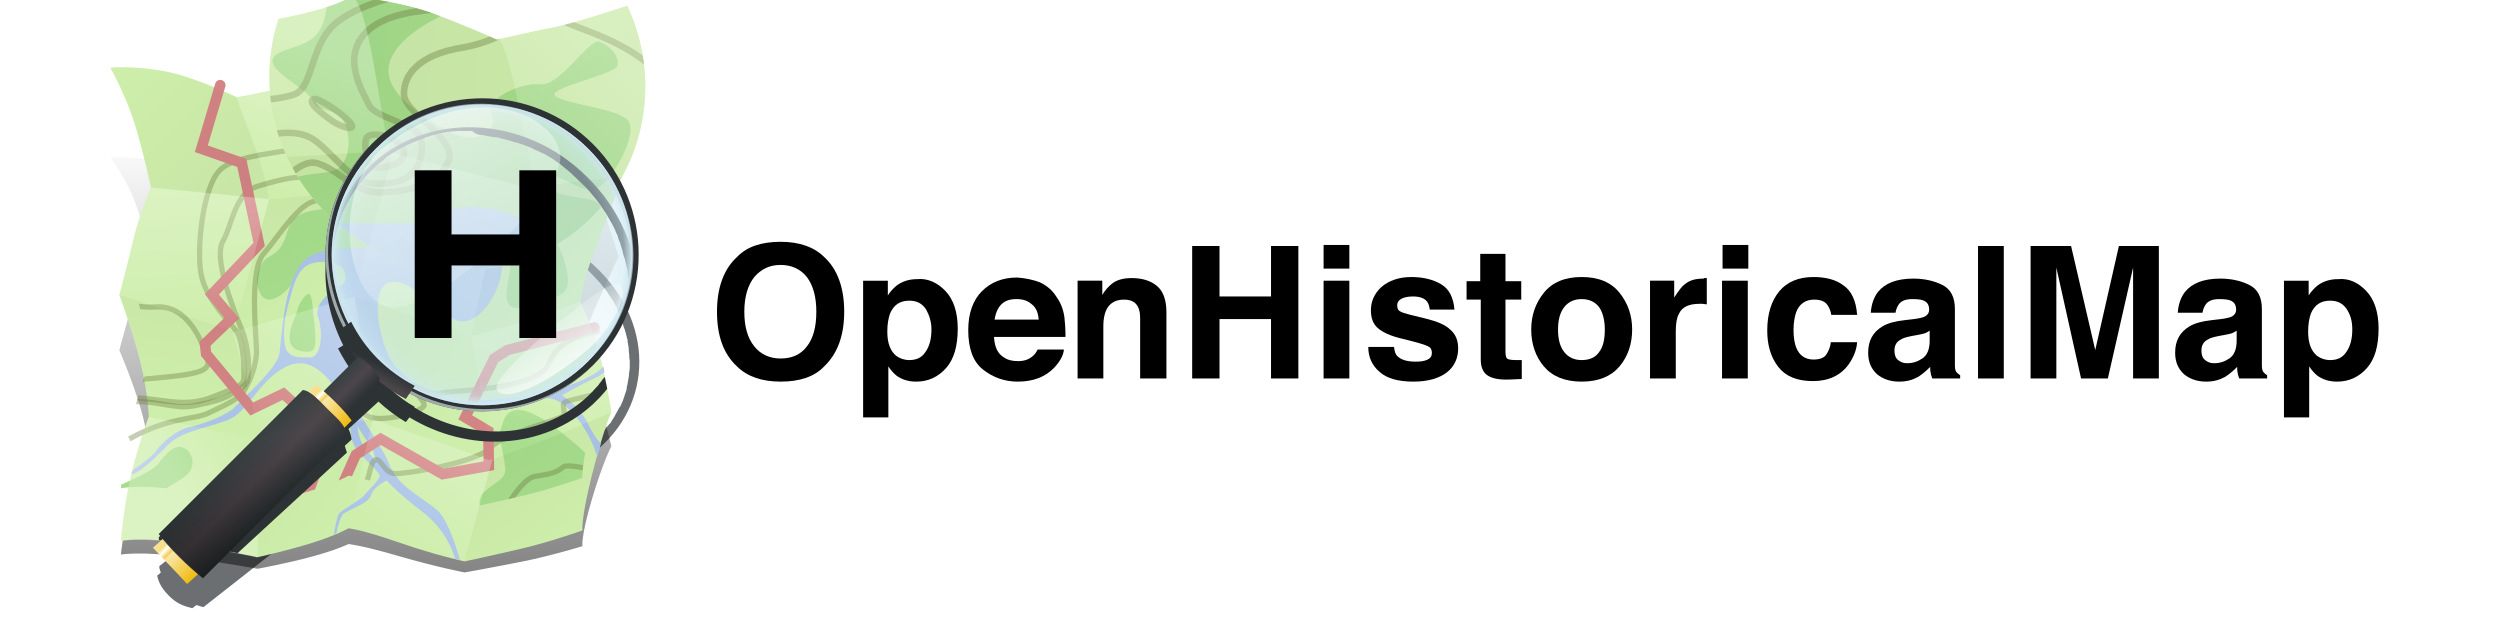 <?xml version="1.0" encoding="utf-8"?>
<!-- Generator: Adobe Illustrator 24.0.3, SVG Export Plug-In . SVG Version: 6.00 Build 0)  -->
<svg version="1.1"
	 id="svg4247" xmlns:cc="http://creativecommons.org/ns#" xmlns:dc="http://purl.org/dc/elements/1.1/" xmlns:inkscape="http://www.inkscape.org/namespaces/inkscape" xmlns:rdf="http://www.w3.org/1999/02/22-rdf-syntax-ns#" xmlns:sodipodi="http://sodipodi.sourceforge.net/DTD/sodipodi-0.dtd" xmlns:svg="http://www.w3.org/2000/svg"
	 xmlns="http://www.w3.org/2000/svg" xmlns:xlink="http://www.w3.org/1999/xlink" x="0px" y="0px" viewBox="0 0 475.6 118.5"
	 style="enable-background:new 0 0 475.6 118.5;" xml:space="preserve">
<style type="text/css">
	.st0{opacity:0.7;fill:#2D3335;enable-background:new    ;}
	.st1{opacity:0.5;filter:url(#filter8725);enable-background:new    ;}
	.st2{fill:url(#SVGID_1_);}
	.st3{fill:#CEEEAB;}
	.st4{clip-path:url(#SVGID_3_);}
	.st5{fill:#A6DD8B;}
	.st6{fill:#AAC3E7;}
	.st7{opacity:0.387;fill:none;stroke:#6D7F42;stroke-linecap:round;stroke-linejoin:round;enable-background:new    ;}
	.st8{clip-path:url(#SVGID_5_);}
	.st9{opacity:0.387;fill:none;stroke:#6D7F42;enable-background:new    ;}
	.st10{clip-path:url(#SVGID_7_);}
	.st11{fill:none;stroke:#D38484;stroke-width:2;stroke-linecap:round;}
	.st12{opacity:0.27;}
	.st13{fill:url(#path3834-4-9_1_);}
	.st14{fill:url(#path3834-7-2-4-9_1_);}
	.st15{fill:url(#path3834-7-26-9-7_1_);}
	.st16{fill:url(#path3834-4-9-6_1_);}
	.st17{fill:url(#path3834-7-26-0-0-9_1_);}
	.st18{fill:url(#path3834-7-2-4-3_1_);}
	.st19{fill:url(#path3834-7-26-9-85_1_);}
	.st20{fill:url(#path3834-7-26-0-0-3_1_);}
	.st21{opacity:4.347800e-02;}
	.st22{fill:url(#path3834-4-9-1_1_);}
	.st23{fill:url(#path3834-7-26-0-0-7_1_);}
	.st24{fill:url(#path3834-7-2-4-6_1_);}
	.st25{fill:url(#path3834-7-26-9-8_1_);}
	.st26{fill:url(#path3834-4-9-2_1_);}
	.st27{fill:url(#path3834-7-26-0-0-0_1_);}
	.st28{fill:url(#path3834-7-26-9-9_1_);}
	.st29{fill:url(#path3834-7-2-4-5_1_);}
	.st30{clip-path:url(#SVGID_9_);}
	.st31{clip-path:url(#SVGID_11_);}
	.st32{clip-path:url(#SVGID_13_);}
	.st33{clip-path:url(#SVGID_15_);}
	.st34{opacity:3.913000e-02;fill:url(#path3834-49-6_1_);enable-background:new    ;}
	.st35{fill:url(#path3834-4-9-9_1_);}
	.st36{fill:url(#path3834-7-2-4-9-8_1_);}
	.st37{fill:url(#path3834-7-26-9-7-4_1_);}
	.st38{fill:url(#path3834-4-9-6-2_1_);}
	.st39{fill:url(#path3834-7-26-0-0-9-5_1_);}
	.st40{fill:url(#path3834-7-2-4-3-7_1_);}
	.st41{fill:url(#path3834-7-26-9-85-2_1_);}
	.st42{fill:url(#path3834-7-26-0-0-3-7_1_);}
	.st43{fill:url(#path3834-4-9-1-4_1_);}
	.st44{fill:url(#path3834-7-26-0-0-7-0_1_);}
	.st45{fill:url(#path3834-7-2-4-6-5_1_);}
	.st46{fill:url(#path3834-7-26-9-8-6_1_);}
	.st47{fill:url(#path3834-4-9-2-0_1_);}
	.st48{fill:url(#path3834-7-26-0-0-0-0_1_);}
	.st49{fill:url(#path3834-7-26-9-9-4_1_);}
	.st50{fill:url(#path3834-7-2-4-5-0_1_);}
	.st51{clip-path:url(#SVGID_17_);fill:#2D3335;}
	.st52{fill:url(#rect5757-8-7-7-9_1_);}
	.st53{fill:#2D3335;}
	.st54{fill:#9EAAAC;}
	.st55{fill:#D0E9F2;fill-opacity:0.476;}
	.st56{fill:url(#path5604-9-1-3_1_);}
	.st57{fill:url(#path5604-9-1-8-8-1_1_);}
	.st58{fill:url(#rect5757-5_1_);}
	.st59{fill:url(#rect5757-8-7-2_1_);}
	.st60{fill:url(#rect5757-8-6_1_);}
	.st61{opacity:0.596;fill:url(#rect5757-8-6-3_1_);enable-background:new    ;}
	.st62{opacity:0.604;fill:url(#path6587_1_);enable-background:new    ;}
	.st63{opacity:0.765;fill:url(#path6587-7_1_);enable-background:new    ;}
</style>
<filter  id="filter8725">
	<feGaussianBlur  id="feGaussianBlur8727" stdDeviation="4.457"></feGaussianBlur>
</filter>
<sodipodi:namedview  bordercolor="#666666" borderopacity="1" gridtolerance="10" guidetolerance="10" id="namedview4249" inkscape:current-layer="g4255" inkscape:cx="443.83286" inkscape:cy="39.574538" inkscape:pageopacity="0" inkscape:pageshadow="2" inkscape:window-height="993" inkscape:window-maximized="0" inkscape:window-width="1889" inkscape:window-x="32" inkscape:window-y="23" inkscape:zoom="7.0537294" objecttolerance="10" pagecolor="#ffffff" showgrid="false">
	</sodipodi:namedview>
<g id="layer8">
	<g id="g8737" transform="translate(0,-10)">
		<path id="path5604-26-0-3" class="st0" d="M91.7,51.6c-7.5-0.5-15.1,1.4-20.8,5.8c-0.1,0.1-0.1,0.1-0.2,0.2
			c-9.4,7.4-11.2,19.3-5.3,29.2l-1,0.5c1,1.6,2.1,3.2,3.5,4.6l-5.7,4.5c-0.6-0.2-1.2-0.5-2-0.6l-1.2,0.9c-0.5-0.2-0.9-0.4-1.3-0.4
			l-27.4,21.4c0,0.4,0.1,0.8,0.3,1.2l-0.2,0.2l-0.5,0.4c0.3,1.4,0.9,2.5,2.3,3.9s2.7,1.9,4.4,2.3l0.5-0.4l0.3-0.2
			c0.5,0.2,0.9,0.3,1.3,0.4L66.1,104c-0.1-0.4-0.3-0.7-0.4-1.1l1.3-1c-0.1-0.6-0.3-1.2-0.6-1.7l5.7-4.4c1.6,1.3,3.4,2.4,5.2,3.3
			l0.7-0.8c11.2,5.8,25.4,5.2,34.9-2.1c0.1-0.1,0.1-0.1,0.2-0.2c11.4-9.1,11.4-25-0.2-35.6C106.9,55.1,99.3,52.1,91.7,51.6
			L91.7,51.6z M91.5,52.8c0,0,0.1,0,0.1,0c0.4,0,0.8,0.1,1.2,0.1c0.4,0.1,0.8,0.1,1.2,0.2c0,0,0.1,0,0.1,0c0,0,0.1,0,0.1,0
			c0.1,0,0.1,0,0.2,0c0.4,0.1,0.8,0.1,1.2,0.2c0.3,0.1,0.5,0.1,0.8,0.2c0.1,0,0.3,0.1,0.4,0.1c0.3,0.1,0.6,0.2,0.9,0.2
			c0.1,0,0.3,0.1,0.4,0.1c0,0,0.1,0,0.1,0c0.4,0.1,0.8,0.2,1.2,0.4c0,0,0.1,0,0.1,0c0.4,0.1,0.8,0.3,1.2,0.4c0,0,0,0,0.1,0
			c0.4,0.2,0.8,0.3,1.2,0.5c0,0,0,0,0.1,0c0.4,0.2,0.8,0.4,1.2,0.5c0,0,0,0,0.1,0c0.4,0.2,0.8,0.4,1.2,0.6c0,0,0,0,0,0
			c0.4,0.2,0.8,0.4,1.2,0.6c0,0,0,0,0,0c0.4,0.2,0.8,0.5,1.1,0.7c0.2,0.2,0.5,0.3,0.7,0.5c0.2,0.1,0.3,0.2,0.5,0.3c0,0,0,0,0,0
			c0.4,0.3,0.7,0.5,1.1,0.8c0.7,0.6,1.5,1.2,2.2,1.8c0.7,0.6,1.3,1.3,2,2c0,0,0,0,0,0c0.3,0.3,0.6,0.7,0.9,1
			c0.1,0.1,0.2,0.3,0.3,0.4c0.2,0.2,0.3,0.4,0.5,0.6c0,0,0,0,0,0c0.3,0.3,0.5,0.7,0.7,1c0,0,0,0,0,0c0.2,0.3,0.5,0.7,0.7,1
			c0,0,0,0,0,0c0.2,0.3,0.4,0.7,0.6,1.1l0,0c0.2,0.4,0.4,0.7,0.5,1.1c0,0,0,0,0,0.1c0.2,0.4,0.3,0.7,0.5,1.1c0,0,0,0,0,0.1
			c0.1,0.4,0.3,0.7,0.4,1.1c0,0,0,0.1,0,0.1c0.1,0.4,0.2,0.7,0.4,1.1c0,0,0,0.1,0,0.1c0,0.1,0.1,0.2,0.1,0.3
			c0.1,0.3,0.1,0.5,0.2,0.8c0,0.1,0.1,0.3,0.1,0.4c0.1,0.2,0.1,0.5,0.1,0.7c0.1,0.3,0.1,0.7,0.2,1c0,0.1,0,0.1,0,0.2
			c0,0,0,0.1,0,0.1c0,0,0,0.1,0,0.1c0,0.3,0.1,0.7,0.1,1c0,0.3,0,0.7,0.1,1c0,0,0,0.1,0,0.1c0,0.4,0,0.8,0,1.1c0,0.3,0,0.7-0.1,1
			c0,0,0,0.1,0,0.1c0,0.3-0.1,0.7-0.1,1c-0.1,0.3-0.1,0.7-0.2,1c0,0,0,0.1,0,0.1c0,0,0,0.1,0,0.1c-0.1,0.3-0.2,0.7-0.2,1
			c0,0,0,0.1,0,0.1c-0.1,0.3-0.2,0.6-0.3,0.9c-0.1,0.2-0.1,0.4-0.2,0.6c-0.1,0.2-0.1,0.4-0.2,0.6c-0.1,0.3-0.3,0.6-0.4,0.9
			c0,0.1-0.1,0.1-0.1,0.2c0,0,0,0.1-0.1,0.1c-0.2,0.3-0.3,0.6-0.5,0.9c-0.2,0.3-0.3,0.6-0.5,0.9c0,0.1-0.1,0.1-0.1,0.2
			c-0.2,0.3-0.4,0.6-0.5,0.8c0,0.1-0.1,0.1-0.1,0.2c-0.1,0.1-0.2,0.2-0.3,0.3c-0.2,0.2-0.3,0.4-0.5,0.6c0,0,0,0,0,0
			c-0.2,0.3-0.4,0.5-0.7,0.8c-0.2,0.2-0.4,0.4-0.6,0.6c-0.1,0.1-0.2,0.2-0.2,0.3c-0.1,0.1-0.1,0.1-0.2,0.2c-0.1,0.1-0.1,0.1-0.2,0.2
			c-0.2,0.2-0.5,0.4-0.7,0.7c-0.3,0.2-0.5,0.5-0.8,0.7c-0.1,0.1-0.1,0.1-0.2,0.2c-9,7.1-22.4,7.4-33,1.8l0.1-0.1
			c-1.6-0.8-3.1-1.7-4.5-2.8c-0.2-0.2-0.5-0.3-0.7-0.5c-0.2-0.2-0.4-0.3-0.7-0.5c0,0-0.1-0.1-0.1-0.1c-0.4-0.3-0.7-0.6-1-0.9
			c-0.3-0.3-0.7-0.6-1-0.9c0,0-0.1-0.1-0.1-0.1c-0.2-0.2-0.4-0.4-0.6-0.6c-0.2-0.2-0.4-0.4-0.6-0.6c-1.1-1.3-2.1-2.7-2.9-4.1l-0.1,0
			c-5.7-9.4-4.3-20.6,4.8-27.7c0.1-0.1,0.1-0.1,0.2-0.2c0.3-0.2,0.6-0.4,0.9-0.6c0.3-0.2,0.6-0.4,0.8-0.6c0.1-0.1,0.2-0.2,0.3-0.2
			c0.1-0.1,0.3-0.2,0.5-0.3c0.3-0.2,0.5-0.3,0.8-0.5c0.3-0.2,0.6-0.3,1-0.5c0.2-0.1,0.5-0.2,0.7-0.4c0.2-0.1,0.4-0.2,0.6-0.3
			c0.3-0.1,0.6-0.2,0.9-0.3c0.1,0,0.1-0.1,0.2-0.1c0.4-0.2,0.8-0.3,1.2-0.4c0.4-0.1,0.7-0.2,1.1-0.3c0.1,0,0.1,0,0.2,0
			c0.4-0.1,0.8-0.2,1.2-0.3c0.2-0.1,0.5-0.1,0.7-0.1c0.2,0,0.5-0.1,0.7-0.1c0.4-0.1,0.8-0.1,1.1-0.2c0,0,0.1,0,0.1,0
			c0.2,0,0.4,0,0.5-0.1c0.3,0,0.6-0.1,0.9-0.1c0,0,0.1,0,0.1,0c0.4,0,0.8-0.1,1.2-0.1c0.8,0,1.7,0,2.5,0
			C90.6,52.7,91,52.7,91.5,52.8L91.5,52.8z"/>
		<g id="path3834-49-7" class="st1">
			
				<linearGradient id="SVGID_1_" gradientUnits="userSpaceOnUse" x1="69.343" y1="-31.29" x2="69.343" y2="71.862" gradientTransform="matrix(1 0 0 -0.847 0 96.162)">
				<stop  offset="0" style="stop-color:#000000"/>
				<stop  offset="1" style="stop-color:#000000;stop-opacity:0"/>
			</linearGradient>
			<path class="st2" d="M21,40c0,0,3.2,4,5,9.3s2.7,9.2,2.7,9.2s-2.4,4.6-3.5,9c-1.2,4.3-2.5,9.1-2.5,9.1s2.5,5.8,4,10.9
				c1.5,5.1,1.6,8.1,1.6,8.1s-1.7,3.7-3.2,8.8s-2.1,11.1-2.1,11.1s4-0.7,12.2,0.5s13.8,2.2,13.8,2.2s5.5-1,10.3-2.3s7-2.4,7-2.4
				s2.4,0.2,9.6,2.3s12.5,3.1,12.5,3.1s5.6-1,11.1-2.1s11.3-2.9,11.3-2.9s-0.3-1.8,1.8-8.9s3.7-10.1,3.7-10.1s-0.2-0.9-1.6-6.4
				s-4.3-10.8-4.3-10.8s0.7-4.5,2.9-9.3s4.4-9.7,4.4-9.7s-2-5.5-3.2-10.8s-3.5-8.6-3.5-8.6s-10.4,3.3-13.6,3.8s-9,1.9-9,1.9
				s-4.2-1.5-9.4-3.1s-12.7-2-12.7-2s-1.4,1.3-9.4,2.9s-11.8,2.1-11.8,2.1s-7.9-3.3-13.5-4.2S21.3,39.9,21,40z"/>
		</g>
	</g>
</g>
<g id="layer4">
	<path id="path3834-9" class="st3" d="M21,12.9c0,0,3.2,5.6,5,11.9s2.7,10.9,2.7,10.9s-2.4,5.5-3.5,10.6c-1.2,5.1-2.5,9.8-2.5,9.8
		s2.5,6.8,4,12.8c1.5,6,1.6,10.4,1.6,10.4s-1.7,4.4-3.2,10.4s-2.1,13.2-2.1,13.2s4-0.9,12.2,0.5s13.8,2.6,13.8,2.6s5.5-1.2,10.3-2.7
		c4.8-1.5,7-2.8,7-2.8s2.4,0.2,9.6,2.7s12.5,3.6,12.5,3.6s5.6-1.2,11.1-2.5s11.3-3.4,11.3-3.4s-0.3-2.1,1.8-10.5s3.7-12,3.7-12
		s-0.2-1.9-1.6-8.4s-4.3-12.7-4.3-12.7s0.7-4.5,2.9-10.2s4.4-11.4,4.4-11.4s-2-6.5-3.2-12.7s-3.5-11-3.5-11s-10.4,3.8-13.6,4.5
		c-3.2,0.6-9,2.2-9,2.2S84.2,16.9,79,15s-12.7-2.4-12.7-2.4s-1.4,1.5-9.4,3.4s-11.8,2.5-11.8,2.5s-7.9-3.8-13.5-4.9
		S21.3,12.8,21,12.9z"/>
	<g>
		<defs>
			<path id="SVGID_2_" d="M21,12.9c0,0,3.2,5.6,5,11.9s2.7,10.9,2.7,10.9s-2.4,5.5-3.5,10.6c-1.2,5.1-2.5,9.8-2.5,9.8
				s2.5,6.8,4,12.8c1.5,6,1.6,10.4,1.6,10.4s-1.7,4.4-3.2,10.4s-2.1,13.2-2.1,13.2s4-0.9,12.2,0.5s13.8,2.6,13.8,2.6
				s5.5-1.2,10.3-2.7c4.8-1.5,7-2.8,7-2.8s2.4,0.2,9.6,2.7s12.5,3.6,12.5,3.6s5.6-1.2,11.1-2.5s11.3-3.4,11.3-3.4s-0.3-2.1,1.8-10.5
				s3.7-12,3.7-12s-0.2-1.9-1.6-8.4s-4.3-12.7-4.3-12.7s0.7-4.5,2.9-10.2s4.4-11.4,4.4-11.4s-2-6.5-3.2-12.7s-3.5-11-3.5-11
				s-10.4,3.8-13.6,4.5c-3.2,0.6-9,2.2-9,2.2S84.2,16.9,79,15s-12.7-2.4-12.7-2.4s-1.4,1.5-9.4,3.4s-11.8,2.5-11.8,2.5
				s-7.9-3.8-13.5-4.9S21.3,12.8,21,12.9z"/>
		</defs>
		<clipPath id="SVGID_3_">
			<use xlink:href="#SVGID_2_"  style="overflow:visible;"/>
		</clipPath>
		<g id="g5438" transform="translate(0,-10)" class="st4">
			<path id="path5436" class="st5" d="M64.5,20l-1.8,3c-0.3,3.8-1,5.9-3.6,7.1c-2.7,1.2-5.2,1.5-4.7,3.2c0.5,1.7,5.6,4,6.1,5.6
				c0.5,1.6,3.5,0.7,4.7,3c1.2,2.2,0.9,6.5-1.6,7.4c-2.5,0.9-7.5,0.2-8.7,4.1s-2,4.5-3.8,5.5c-1.8,1-3.1,4.5-1.5,7.1
				c1.6,2.6,5.2-0.5,6.4-2.8c1.2-2.2,3.1-3.7,3.1-3.7h10.2l25.2-0.7l1.4-1.6c0,0,1.4,1.7,1.2,3.7c-0.2,2-1.6,6.3,0.1,7.4
				c1.7,1.1,8.3-0.9,10.3-3s-2-12.1-4.5-12.6c-2.5-0.5-7.9-0.7-7.3-3c0.6-2.2,5,1.9,7.4,1.4c2.4-0.5,7.2-9,5.1-10.8
				c-2-1.8-10.4-2.2-11-3.4c-0.6-1.2,9-3.4,9.5-4.7c0.5-1.3-1.1-3.1-2.7-3.6c-1.6-0.5-6,7-9,6.7c-3-0.2-8.6,2.5-7.4,4.9
				c1.2,2.5-2.6,4.7-6.2,2.8s-10.6-5.6-9.3-10.3c1.3-4.7,9.2-8,9.2-8L64.5,20z M58.7,65.9c-0.7,0.1-1.9,2-2.1,3
				c-0.2,1.1-1.4,2.9-1.5,5.2c-0.1,2.4,2,2.9,3.7,2.8c1.7-0.1,1.2-2.9,0.9-6.4c-0.1,0-0.2-4.4-0.9-4.6
				C58.8,65.9,58.8,65.9,58.7,65.9z M98.4,88c-2.7,0.1-2.8,3.2-3.2,3.8c-0.5,1,1,5.9,0.9,7.7c-0.1,1.8-2,2.2-4.1,4.2
				s0.2,6.8,4.8,13.3l19.1,0.5l-0.4-15c0,0,2-1.8-8.9-10.4C102.6,88.9,100,87.9,98.4,88z M34.2,95c-1.7,0-3.5,2.4-4.1,3.2
				c-0.6,0.9-2.7,2.1-7.3,4.1L16.6,117l22.7,1.8c0,0,0.7-4.7-1.8-6.7c-2.6-2-7.4-2.5-7.8-5.7s4-4.3,5.9-6.1c1.9-1.8,0.9-4.8-1-5.2
				C34.5,95.1,34.4,95,34.2,95z"/>
		</g>
	</g>
	<path id="path5280" class="st6" d="M85,44.2c-2,0-3.9,0.4-4.9,1.3c-3.4,3-15,0.3-20.7,3s-5.7,16.3-6.3,19
		c-0.6,2.8-7.5,8.9-8.6,10.1s-5.7,3.1-8.3,3.6s-5.5,3.1-6.6,4.7c-0.9,1.2-3.2,2.8-4.3,3.5c0,0.1,0,0.1-0.1,0.2
		c-0.1,0.2-0.1,0.5-0.2,0.7c2.1-0.7,4.8-3.5,7.1-5.8c2.7-2.7,8.6-3.3,11.9-4.9c3.3-1.6,6.1-8.4,11.3-10.2s9.1,5,10.4,7.9
		c1.3,2.9,0.7,5.5,1.6,7.3c0.9,1.8,4.7,5,4.9,5.8s-2.1,2.8-2.7,3.6c-0.5,0.9-4.5,3-5,3.7c-0.4,0.6-0.8,2.9-1,3.9
		c0.2-0.1,0.3-0.1,0.5-0.2c0.2-1.1,0.7-3,1.3-3.6c0.9-0.9,4.8-1.9,5.3-3.6c0.5-1.7,3-2.8,3-2.8s1.2,1.7,6.8,6
		c3.8,2.9,5.5,6.6,6.2,8.9c0.3,0.1,0.7,0.2,0.9,0.2c-0.5-1.8-2.1-6.9-3.8-8.9c-2.1-2.4-7.9-4.6-9.7-9.4c-1.8-4.8-10.5-14.7-7.5-17.2
		c3-2.6,7.1-1.7,12.2,3.2c5.1,4.9,19.8,2.5,24.7,1.6c4.3-0.7,8.9,6.4,10.2,11.1c0.3-0.9,0.5-1.7,0.7-2.5c-0.7-0.8-1.6-2-2.3-3.5
		c-1.6-3.6-5.1-5.7-5.1-5.7s3.7-2.1,6.3-3.3c0.7-0.3,1.3-0.7,1.8-1.1c-0.1-0.3-0.1-0.5-0.2-0.9c0-0.1,0-0.1,0-0.2
		c-2,2.4-8.2,4.1-9.3,4.7c-1.2,0.6-7.8,1.3-15.3,1.9c-7.5,0.6-11.4-3.2-14.7-6.3c-3.2-3.1-5.6-15.4-1.3-16.3s8.6,5.9,12.8,7.3
		c4.3,1.4,9.2-6.7,8.4-11.5C94.9,46.3,89.4,44.2,85,44.2z M62.2,49.8c0.5,0,2.5,0.7,2.8,1c1,1.1,0.9,3.1,0,3.4
		c-0.9,0.3-5.5,3.4-4.5,6.1s0.7,7.7-1.5,7.7c-2.2,0-3.4,0-4.3-1.1c-0.9-1.1-0.9-5.1,0-8.4s1.5-6.4,3.4-7.8
		C59.4,49.8,61,49.8,62.2,49.8z M68,81.1c0.1,0,0.8,1.5,2,3c1.3,1.6,1.4,3.5,1.4,3.5s-1.8-2-2.6-3.4C68.1,82.8,68,81.1,68,81.1
		C68,81.1,68,81.1,68,81.1z"/>
	<path id="path5319" class="st7" d="M69.7,38.6c2.7,0.2,5.2-1,4.6-2.8c-0.6-1.8-5.3-3.1-5.7-1.3S69.4,39,69.7,38.6z"/>
	<path id="path5321" class="st7" d="M63.7,31.9c-3.6-2.4-3.6-3.1-3-3.4c0.6-0.3,4.4,2.1,5.5,3.4C67.2,33.2,65.2,32.8,63.7,31.9z"/>
	<g>
		<defs>
			<path id="SVGID_4_" d="M21,12.9c0,0,3.2,5.6,5,11.9s2.7,10.9,2.7,10.9s-2.4,5.5-3.5,10.6c-1.2,5.1-2.5,9.8-2.5,9.8
				s2.5,6.8,4,12.8c1.5,6,1.6,10.4,1.6,10.4s-1.7,4.4-3.2,10.4s-2.1,13.2-2.1,13.2s4-0.9,12.2,0.5s13.8,2.6,13.8,2.6
				s5.5-1.2,10.3-2.7c4.8-1.5,7-2.8,7-2.8s2.4,0.2,9.6,2.7s12.5,3.6,12.5,3.6s5.6-1.2,11.1-2.5s11.3-3.4,11.3-3.4s-0.3-2.1,1.8-10.5
				s3.7-12,3.7-12s-0.2-1.9-1.6-8.4s-4.3-12.7-4.3-12.7s0.7-4.5,2.9-10.2s4.4-11.4,4.4-11.4s-2-6.5-3.2-12.7s-3.5-11-3.5-11
				s-10.4,3.8-13.6,4.5c-3.2,0.6-9,2.2-9,2.2S84.2,16.9,79,15s-12.7-2.4-12.7-2.4s-1.4,1.5-9.4,3.4s-11.8,2.5-11.8,2.5
				s-7.9-3.8-13.5-4.9S21.3,12.8,21,12.9z"/>
		</defs>
		<clipPath id="SVGID_5_">
			<use xlink:href="#SVGID_4_"  style="overflow:visible;"/>
		</clipPath>
		<g id="g5373" transform="translate(0,-10)" class="st8">
			<path id="path5323" class="st7" d="M23.9,82.4C38,81.3,40.3,80.9,39.4,78c-0.9-2.9-3.7-10.1-9.8-9.6c-6.1,0.4-9.7-2.9-9.7-2.9"/>
			<path id="path5311" class="st9" d="M24.6,93.5c7.8-4.3,12.3-3.6,15-4.9c2.7-1.3,5.7-2.5,6.7-4.1c1.1-1.6,2.5-4.9,2.5-7.7
				c0-2.8-1.5-15.4,1.4-18.6c2.9-3.2,7.4-11.1,11.1-9.9c3.7,1.2,5.2,4.2,9.4,4.1c4.2-0.1,9.3-1.7,10.4-5.2c1.1-3.5-6.7-6.8-6.8-9.8
				c-0.1-3,2.4-6.1,8.7-7.3C89.2,28.8,93,25,93,25"/>
			<path id="path5313" class="st7" d="M23.4,86.5c6.5-0.6,9.5,1.5,13.5,0.7s5.7-1.3,7.6-2.5s2.6-1.6,2.7-2.8s0.4-5.3-1.3-9.4
				c-1.7-4.1-5.3-13.5-3.5-16.6c1.8-3.1,2.2-9.2,6.7-10.5c4.5-1.3,9-2.7,11.9-0.5c2.9,2.1,5.5,6.1,8.6,6.2c3.1,0.1,5-0.6,6.2-1.9
				c1.2-1.3,1.9-4.4,0.7-5.9s-6.6-2.4-7.4-4.1s-4.6-7.3-0.1-11.4c4.5-4.2,15.5-3.5,15.5-3.5"/>
			<path id="path5315" class="st7" d="M26.2,85.7c5.9,0.4,9.2,1.8,14.3-0.2c5.1-2,5.8-2.2,5.9-3.7s-0.1-6.7-1.3-8.6
				c-1.2-1.8-5.6-5.9-6.7-10.4c-1.2-4.5,0.1-17.5,3.6-20.6c3.5-3.1,13.7-3.1,16-4.5c2.4-1.4,2.2-7.2,5.6-10.5s11.5-5.2,11.5-5.2"/>
			<path id="path5317" class="st7" d="M98.4,25.6c5,2.1,16.7,4.2,20.2,17.2"/>
			<path id="path5325" class="st7" d="M21.3,109.2c8.1-5.3,15.4-0.5,21-1.7c5.6-1.2,16.4-15.9,19.7-15.8s2.4-5,3.6-5.7
				c1.3-0.6,2.4,2.6,5,3.4c2.7,0.9,10.5-1.2,10.1-2.5c-0.4-1.3-3-3.3-2.4-3.6c0.6-0.3,3.6,2.1,5.5,1.5c1.8-0.6,18.7-0.4,20.7-5.8
				c2-5.3,9.2-5.8,9.2-5.8"/>
			<path id="path5327" class="st7" d="M50.3,117.5c5.8-4.9,9.9-10.7,12.2-11.5c2.2-0.9,5.5-1.6,6.7-3.4c1.3-1.8,1.1-4.6,2.2-5.1
				s1.6,2.5,3.7,2.6c2.1,0.1,15.7-2.1,18.3-5c2.6-2.9,13.8-5.3,13.9-6.2c0.1-0.9-0.4-2,0.1-2.4c0.5-0.3,10.6-2.6,10.6-2.6"/>
			<path id="path5329" class="st7" d="M89.3,118.6c3.8-5.9,8.8-17.5,12.6-18s4.4-1.1,5.3-1.8s7.3,1,7.3,1"/>
		</g>
	</g>
	<g>
		<defs>
			<path id="SVGID_6_" d="M21,12.9c0,0,3.2,5.6,5,11.9s2.7,10.9,2.7,10.9s-2.4,5.5-3.5,10.6c-1.2,5.1-2.5,9.8-2.5,9.8
				s2.5,6.8,4,12.8c1.5,6,1.6,10.4,1.6,10.4s-1.7,4.4-3.2,10.4s-2.1,13.2-2.1,13.2s4-0.9,12.2,0.5s13.8,2.6,13.8,2.6
				s5.5-1.2,10.3-2.7c4.8-1.5,7-2.8,7-2.8s2.4,0.2,9.6,2.7s12.5,3.6,12.5,3.6s5.6-1.2,11.1-2.5s11.3-3.4,11.3-3.4s-0.3-2.1,1.8-10.5
				s3.7-12,3.7-12s-0.2-1.9-1.6-8.4s-4.3-12.7-4.3-12.7s0.7-4.5,2.9-10.2s4.4-11.4,4.4-11.4s-2-6.5-3.2-12.7s-3.5-11-3.5-11
				s-10.4,3.8-13.6,4.5c-3.2,0.6-9,2.2-9,2.2S84.2,16.9,79,15s-12.7-2.4-12.7-2.4s-1.4,1.5-9.4,3.4s-11.8,2.5-11.8,2.5
				s-7.9-3.8-13.5-4.9S21.3,12.8,21,12.9z"/>
		</defs>
		<clipPath id="SVGID_7_">
			<use xlink:href="#SVGID_6_"  style="overflow:visible;"/>
		</clipPath>
		<g id="g5400" transform="translate(0,-10)" class="st10">
			<path id="path5387" class="st11" d="M41.9,26.2l-3.6,12.1l7.7,2.7l3.3,15.5l-9,9.5l3.8,4.5L39,75.4l0.2,1.9l8.7,10.5l6-2.9
				l8.8,7.9l-4.5,12.1l4.4,3.6l-1.2,5.6"/>
			<path id="path5389" class="st11" d="M62.4,108.4l5.3-11.9l4.7-3l11.8,6.7l8.8-1.6L92.9,92l-4.4-2.6l5.5-11.2l2.5-1.6l16.6-4.3"/>
		</g>
	</g>
</g>
<g id="layer3">
	<g id="g4808" transform="translate(0,182)" class="st12">
		
			<linearGradient id="path3834-4-9_1_" gradientUnits="userSpaceOnUse" x1="109.173" y1="98.864" x2="88.748" y2="78.486" gradientTransform="matrix(1 0 0 -1 0 -62)">
			<stop  offset="0" style="stop-color:#FFFFFF"/>
			<stop  offset="1" style="stop-color:#FFFFFF;stop-opacity:0"/>
		</linearGradient>
		<path id="path3834-4-9" class="st13" d="M110.9-170.1c0,0-10.4,3.8-13.6,4.5s-9,2.2-9,2.2c2.1-0.6,4.9,19.4,6.1,22.4l0,0.1
			c5.1-1.7,21.9-2,23.2-5.5c0,0-2-6.5-3.2-12.7S110.9-170.1,110.9-170.1z"/>
		
			<linearGradient id="path3834-7-2-4-9_1_" gradientUnits="userSpaceOnUse" x1="36.16" y1="84.064" x2="38.045" y2="56.675" gradientTransform="matrix(1 0 0 -1 0 -62)">
			<stop  offset="0" style="stop-color:#FFFFFF"/>
			<stop  offset="1" style="stop-color:#FFFFFF;stop-opacity:0"/>
		</linearGradient>
		<path id="path3834-7-2-4-9" class="st14" d="M28.7-146.3c0,0-2.4,5.5-3.5,10.6c-1.2,5.1-2.5,9.8-2.5,9.8l21.7,7l6.8-25.2
			C51.1-144.1,28.7-146.3,28.7-146.3z"/>
		
			<linearGradient id="path3834-7-26-9-7_1_" gradientUnits="userSpaceOnUse" x1="35.42" y1="25.295" x2="50.913" y2="35.454" gradientTransform="matrix(1 0 0 -1 0 -62)">
			<stop  offset="0" style="stop-color:#FFFFFF"/>
			<stop  offset="1" style="stop-color:#FFFFFF;stop-opacity:0"/>
		</linearGradient>
		<path id="path3834-7-26-9-7" class="st15" d="M28.3-102.7c0,0-1.7,4.4-3.2,10.4s-2.1,13.2-2.1,13.2s0.1,0,0.2,0
			c0.9-0.1,4.8-0.6,12,0.6c8.2,1.4,13.8,2.6,13.8,2.6l0.6-22.5l-0.3,0.1L28.3-102.7z"/>
		
			<linearGradient id="path3834-4-9-6_1_" gradientUnits="userSpaceOnUse" x1="61.393" y1="99.407" x2="54.255" y2="81.912" gradientTransform="matrix(1 0 0 -1 0 -62)">
			<stop  offset="0" style="stop-color:#FFFFFF"/>
			<stop  offset="1" style="stop-color:#FFFFFF;stop-opacity:0"/>
		</linearGradient>
		<path id="path3834-4-9-6" class="st16" d="M66.2-169.3c0,0-1.4,1.5-9.4,3.4s-11.8,2.5-11.8,2.5c2.2,6.3,5.1,12.5,6.1,19.1l0,0.1
			l20.5-1.7l0.5,0.1C70.7-151.4,68.8-169.1,66.2-169.3z"/>
		
			<linearGradient id="path3834-7-26-0-0-9_1_" gradientUnits="userSpaceOnUse" x1="69.257" y1="62.135" x2="46.051" y2="35.039" gradientTransform="matrix(1 0 0 -1 0 -62)">
			<stop  offset="0" style="stop-color:#FFFFFF"/>
			<stop  offset="1" style="stop-color:#FFFFFF;stop-opacity:0"/>
		</linearGradient>
		<path id="path3834-7-26-0-0-9" class="st17" d="M67.5-125.6l-22.9,6.7l-0.1,0l-0.1,0.2l5.2,19.9l0,0.3l21.2-3.8l0.2,0.1l0,0
			l-3.5-23.2L67.5-125.6z"/>
		
			<linearGradient id="path3834-7-2-4-3_1_" gradientUnits="userSpaceOnUse" x1="92.128" y1="85.418" x2="72.13" y2="57.884" gradientTransform="matrix(1 0 0 -1 0 -62)">
			<stop  offset="0" style="stop-color:#FFFFFF"/>
			<stop  offset="1" style="stop-color:#FFFFFF;stop-opacity:0"/>
		</linearGradient>
		<path id="path3834-7-2-4-3" class="st18" d="M72.1-145.7c0.1,0.4,0.2,0.7,0.3,1l-5,19.1l0,0l22.2,7.4l4.8-22.7
			c-0.2,0.1-0.3,0.1-0.4,0.2L72.1-145.7z"/>
		
			<linearGradient id="path3834-7-26-9-85_1_" gradientUnits="userSpaceOnUse" x1="89.537" y1="40.735" x2="72.2" y2="16.407" gradientTransform="matrix(1 0 0 -1 0 -62)">
			<stop  offset="0" style="stop-color:#FFFFFF"/>
			<stop  offset="1" style="stop-color:#FFFFFF;stop-opacity:0"/>
		</linearGradient>
		<path id="path3834-7-26-9-85" class="st19" d="M70.9-102.3l-4.7,20.7c0,0,2.4,0.2,9.6,2.7c0.9,0.3,1.8,0.6,2.6,0.9
			c0.8,0.3,1.7,0.5,2.4,0.7c4.5,1.4,7.5,2,7.5,2l5.4-19.4c-0.2,0.1-0.4,0.2-0.7,0.2L70.9-102.3L70.9-102.3z"/>
		
			<linearGradient id="path3834-7-26-0-0-3_1_" gradientUnits="userSpaceOnUse" x1="109.1" y1="62.444" x2="95.519" y2="32.354" gradientTransform="matrix(1 0 0 -1 0 -62)">
			<stop  offset="0" style="stop-color:#FFFFFF"/>
			<stop  offset="1" style="stop-color:#FFFFFF;stop-opacity:0"/>
		</linearGradient>
		<path id="path3834-7-26-0-0-3" class="st20" d="M110.4-124.7c-6.7,2.7-13.6,4.8-20.6,6.6l-0.2-0.1l4.1,23.5l0,0
			c7.6-2.7,15.1-5.7,22.6-8.9c0,0-0.2-1.9-1.6-8.4C113.3-118.5,110.4-124.7,110.4-124.7L110.4-124.7z"/>
	</g>
	<g id="g4818" transform="translate(0,182)" class="st21">
		
			<linearGradient id="path3834-4-9-1_1_" gradientUnits="userSpaceOnUse" x1="58.259" y1="71.495" x2="21.793" y2="107.981" gradientTransform="matrix(1 0 0 -1 0 -62)">
			<stop  offset="0" style="stop-color:#000000"/>
			<stop  offset="1" style="stop-color:#000000;stop-opacity:0"/>
		</linearGradient>
		<path id="path3834-4-9-1" class="st22" d="M23-169.2c-0.5,0-0.8,0-1.2,0c-0.2,0-0.4,0-0.5,0c0,0,0,0,0,0c-0.2,0-0.3,0-0.3,0
			c0,0,3.2,5.6,5,11.9c1.8,6.3,2.7,10.9,2.7,10.9l22,2.2l0.4,0l0-0.1c-0.9-6.6-3.9-12.9-6.1-19.1c0,0-7.9-3.8-13.5-4.9
			c-0.4-0.1-0.9-0.2-1.3-0.2c-0.3,0-0.5-0.1-0.7-0.1c-0.1,0-0.2,0-0.3,0c-0.6-0.1-1.1-0.1-1.6-0.2c-0.3,0-0.6-0.1-0.9-0.1
			c-0.3,0-0.6,0-0.9-0.1c-0.4,0-0.8-0.1-1.2-0.1C24.1-169.2,23.5-169.2,23-169.2L23-169.2z"/>
		
			<linearGradient id="path3834-7-26-0-0-7_1_" gradientUnits="userSpaceOnUse" x1="41.227" y1="78.743" x2="34.811" y2="42.811" gradientTransform="matrix(1 0 0 -1 0 -62)">
			<stop  offset="0" style="stop-color:#000000"/>
			<stop  offset="1" style="stop-color:#000000;stop-opacity:0"/>
		</linearGradient>
		<path id="path3834-7-26-0-0-7" class="st23" d="M22.7-125.9c0,0,2.5,6.8,4,12.8c1.5,6,1.6,10.4,1.6,10.4l20.9,4.2l0.3-0.1l0-0.3
			l-5.2-19.9l0.1-0.2L22.7-125.9z"/>
		
			<linearGradient id="path3834-7-2-4-6_1_" gradientUnits="userSpaceOnUse" x1="46.374" y1="98.293" x2="62.468" y2="60.439" gradientTransform="matrix(1 0 0 -1 0 -62)">
			<stop  offset="0" style="stop-color:#000000"/>
			<stop  offset="1" style="stop-color:#000000;stop-opacity:0"/>
		</linearGradient>
		<path id="path3834-7-2-4-6" class="st24" d="M71.7-145.8l-20.5,1.7h0l-6.8,25.2l0.1,0l22.9-6.7l5-19.1c-0.1-0.3-0.2-0.6-0.3-1
			C72.1-145.7,71.7-145.8,71.7-145.8z"/>
		
			<linearGradient id="path3834-7-26-9-8_1_" gradientUnits="userSpaceOnUse" x1="36.811" y1="46.354" x2="66.42" y2="21.758" gradientTransform="matrix(1 0 0 -1 0 -62)">
			<stop  offset="0" style="stop-color:#000000"/>
			<stop  offset="1" style="stop-color:#000000;stop-opacity:0"/>
		</linearGradient>
		<path id="path3834-7-26-9-8" class="st25" d="M70.7-102.3l-21.2,3.8l-0.6,22.5c0,0,5.5-1.2,10.3-2.7c4.8-1.5,7-2.8,7-2.8l4.8-20.7
			L70.7-102.3z"/>
		
			<linearGradient id="path3834-4-9-2_1_" gradientUnits="userSpaceOnUse" x1="31.949" y1="98.477" x2="94.294" y2="91.419" gradientTransform="matrix(1 0 0 -1 0 -62)">
			<stop  offset="0" style="stop-color:#000000"/>
			<stop  offset="1" style="stop-color:#000000;stop-opacity:0"/>
		</linearGradient>
		<path id="path3834-4-9-2" class="st26" d="M66.2-169.3c2.6,0.2,4.5,17.9,5.9,23.6l21.9,5c0.1-0.1,0.3-0.1,0.4-0.2l0-0.1
			c-1.2-2.9-4-22.9-6.1-22.4c0,0-0.3-0.1-0.7-0.3c-1.4-0.6-4.7-2-8.7-3.3C73.7-168.8,66.2-169.3,66.2-169.3z"/>
		
			<linearGradient id="path3834-7-26-0-0-0_1_" gradientUnits="userSpaceOnUse" x1="36.267" y1="84.109" x2="88.453" y2="41.548" gradientTransform="matrix(1 0 0 -1 0 -62)">
			<stop  offset="0" style="stop-color:#000000"/>
			<stop  offset="1" style="stop-color:#000000;stop-opacity:0"/>
		</linearGradient>
		<path id="path3834-7-26-0-0-0" class="st27" d="M67.5-125.6L67.5-125.6l-0.1,0.2l3.5,22.8l-0.1,0.4l22.2,7.9
			c0.2-0.1,0.4-0.2,0.7-0.2l0,0l-4.1-23.5L67.5-125.6z"/>
		
			<linearGradient id="path3834-7-26-9-9_1_" gradientUnits="userSpaceOnUse" x1="88.337" y1="45.058" x2="110.687" y2="16.72" gradientTransform="matrix(1 0 0 -1 0 -62)">
			<stop  offset="0" style="stop-color:#000000"/>
			<stop  offset="1" style="stop-color:#000000;stop-opacity:0"/>
		</linearGradient>
		<path id="path3834-7-26-9-9" class="st28" d="M116.3-103.5c-7.4,3.2-14.9,6.2-22.6,8.9l-5.4,19.4c0,0,5.6-1.2,11.1-2.5
			s11.3-3.4,11.3-3.4s-0.3-2.1,1.8-10.5S116.3-103.5,116.3-103.5z"/>
		
			<linearGradient id="path3834-7-2-4-5_1_" gradientUnits="userSpaceOnUse" x1="74.725" y1="99.129" x2="114.185" y2="59.774" gradientTransform="matrix(1 0 0 -1 0 -62)">
			<stop  offset="0" style="stop-color:#000000"/>
			<stop  offset="1" style="stop-color:#000000;stop-opacity:0"/>
		</linearGradient>
		<path id="path3834-7-2-4-5" class="st29" d="M117.7-146.3c-1.3,3.4-18.2,3.7-23.2,5.5l-4.8,22.7l0.2,0.1c7-1.8,13.9-3.9,20.6-6.6
			c0,0,0.7-4.5,2.9-10.2S117.7-146.3,117.7-146.3z"/>
	</g>
</g>
<g id="layer7">
	<g>
		<defs>
			<path id="SVGID_8_" d="M71.5,68.7c11.2,11.2,29.3,11.2,40.4,0s11.2-29.3,0-40.4s-29.3-11.2-40.4,0S60.3,57.5,71.5,68.7z"/>
		</defs>
		<clipPath id="SVGID_9_">
			<use xlink:href="#SVGID_8_"  style="overflow:visible;"/>
		</clipPath>
		<g id="g8102" transform="matrix(1.252 .035 0 1.252 -27.809 -48.344)" class="st30">
			<path id="path3834-9-1" class="st3" d="M30.3,36.1c0,0,3.2,5.6,5,11.9S38,58.9,38,58.9s-2.4,5.5-3.5,10.6S32,79.3,32,79.3
				s2.5,6.8,4,12.8c1.5,6,1.6,10.4,1.6,10.4s-1.7,4.4-3.2,10.4c-1.5,6-2.1,13.2-2.1,13.2s4-0.9,12.2,0.5c8.2,1.4,13.8,2.6,13.8,2.6
				s5.5-1.2,10.3-2.7s7-2.8,7-2.8s2.4,0.2,9.6,2.7s12.5,3.6,12.5,3.6s5.6-1.2,11.1-2.5c5.6-1.3,11.3-3.4,11.3-3.4s-0.3-2.1,1.8-10.5
				c2.1-8.3,3.7-12,3.7-12s-0.2-1.9-1.6-8.4c-1.4-6.5-4.3-12.7-4.3-12.7s0.7-4.5,2.9-10.2c2.1-5.7,4.4-11.4,4.4-11.4
				s-2-6.5-3.2-12.7c-1.2-6.2-3.5-11-3.5-11s-10.4,3.8-13.6,4.5s-9,2.2-9,2.2s-4.2-1.8-9.4-3.6c-5.2-1.8-12.7-2.4-12.7-2.4
				s-1.4,1.5-9.4,3.4s-11.8,2.5-11.8,2.5s-7.9-3.8-13.5-4.9S30.6,36,30.3,36.1z"/>
			<g>
				<defs>
					<path id="SVGID_10_" d="M30.3,36.1c0,0,3.2,5.6,5,11.9S38,58.9,38,58.9s-2.4,5.5-3.5,10.6S32,79.3,32,79.3s2.5,6.8,4,12.8
						c1.5,6,1.6,10.4,1.6,10.4s-1.7,4.4-3.2,10.4c-1.5,6-2.1,13.2-2.1,13.2s4-0.9,12.2,0.5c8.2,1.4,13.8,2.6,13.8,2.6
						s5.5-1.2,10.3-2.7s7-2.8,7-2.8s2.4,0.2,9.6,2.7s12.5,3.6,12.5,3.6s5.6-1.2,11.1-2.5c5.6-1.3,11.3-3.4,11.3-3.4
						s-0.3-2.1,1.8-10.5c2.1-8.3,3.7-12,3.7-12s-0.2-1.9-1.6-8.4c-1.4-6.5-4.3-12.7-4.3-12.7s0.7-4.5,2.9-10.2
						c2.1-5.7,4.4-11.4,4.4-11.4s-2-6.5-3.2-12.7c-1.2-6.2-3.5-11-3.5-11s-10.4,3.8-13.6,4.5s-9,2.2-9,2.2s-4.2-1.8-9.4-3.6
						c-5.2-1.8-12.7-2.4-12.7-2.4s-1.4,1.5-9.4,3.4s-11.8,2.5-11.8,2.5s-7.9-3.8-13.5-4.9S30.6,36,30.3,36.1z"/>
				</defs>
				<clipPath id="SVGID_11_">
					<use xlink:href="#SVGID_10_"  style="overflow:visible;"/>
				</clipPath>
				<g id="g5438-0" class="st31">
					<path id="path5436-7" class="st5" d="M73.8,33.2l-1.8,3c-0.3,3.8-1,5.9-3.6,7.1s-5.2,1.5-4.7,3.2c0.5,1.7,5.6,4,6.1,5.6
						c0.5,1.6,3.5,0.7,4.7,3c1.2,2.2,0.9,6.5-1.6,7.4s-7.5,0.2-8.7,4.1c-1.2,3.8-2,4.5-3.8,5.5s-3.1,4.5-1.5,7.1
						c1.6,2.6,5.2-0.5,6.4-2.8c1.2-2.2,3.1-3.7,3.1-3.7h10.2l25.2-0.7l1.4-1.6c0,0,1.4,1.7,1.2,3.7c-0.2,2-1.6,6.3,0.1,7.4
						c1.7,1.1,8.3-0.9,10.3-3s-2-12.1-4.5-12.6s-7.9-0.7-7.3-3c0.6-2.2,5,1.9,7.4,1.4c2.4-0.5,7.2-9,5.1-10.8
						c-2-1.8-10.4-2.2-11-3.4s9-3.4,9.5-4.7s-1.1-3.1-2.7-3.6c-1.6-0.5-6,7-9,6.7c-3-0.2-8.6,2.5-7.4,4.9c1.2,2.5-2.6,4.7-6.2,2.8
						s-10.6-5.6-9.3-10.3c1.3-4.7,9.2-8,9.2-8L73.8,33.2z M68,79.1c-0.7,0.1-1.9,2-2.1,3c-0.2,1.1-1.4,2.9-1.5,5.2
						c-0.1,2.4,2,2.9,3.7,2.8s1.2-2.9,0.9-6.4c-0.1,0-0.2-4.4-0.9-4.6C68.1,79.1,68,79.1,68,79.1z M107.6,101.2
						c-2.7,0.1-2.8,3.2-3.2,3.8c-0.5,1,1,5.9,0.9,7.7c-0.1,1.8-2,2.2-4.1,4.2c-2,1.9,0.2,6.8,4.8,13.3l19.1,0.5l-0.4-15
						c0,0,2-1.8-8.9-10.4C111.8,102.1,109.3,101.1,107.6,101.2z M43.5,108.3c-1.7,0-3.5,2.4-4.1,3.2c-0.6,0.9-2.7,2.1-7.3,4.1
						l-6.2,14.7l22.7,1.8c0,0,0.7-4.7-1.8-6.7c-2.6-2-7.4-2.5-7.8-5.7c-0.4-3.2,4-4.3,5.9-6.1c1.9-1.8,0.9-4.8-1-5.2
						C43.7,108.3,43.6,108.3,43.5,108.3z"/>
				</g>
			</g>
			<path id="path5280-4" class="st6" d="M94.2,67.4c-2,0-3.9,0.4-4.9,1.3c-3.4,3-15,0.3-20.7,3c-5.8,2.7-5.7,16.3-6.3,19
				c-0.6,2.8-7.5,8.9-8.6,10.1s-5.7,3.1-8.3,3.6s-5.5,3.1-6.6,4.7c-0.9,1.2-3.2,2.8-4.3,3.5c0,0.1,0,0.1-0.1,0.2
				c-0.1,0.2-0.1,0.5-0.2,0.7c2.1-0.7,4.8-3.5,7.1-5.8c2.7-2.7,8.6-3.3,11.9-4.9c3.3-1.6,6.1-8.4,11.3-10.2c5.2-1.7,9.1,5,10.4,7.9
				c1.3,2.9,0.7,5.5,1.6,7.3c0.9,1.8,4.7,5,4.9,5.8c0.2,0.7-2.1,2.8-2.7,3.6c-0.5,0.9-4.5,3-5,3.7c-0.4,0.6-0.8,2.9-1,3.9
				c0.2-0.1,0.3-0.1,0.5-0.2c0.2-1.1,0.7-3,1.3-3.6c0.9-0.9,4.8-1.9,5.3-3.6c0.5-1.7,3-2.8,3-2.8s1.2,1.7,6.8,6
				c3.8,2.9,5.5,6.6,6.2,8.9c0.3,0.1,0.7,0.2,0.9,0.2c-0.5-1.8-2.1-6.9-3.8-8.9c-2.1-2.4-7.9-4.6-9.7-9.4
				c-1.8-4.8-10.5-14.7-7.5-17.2c3-2.6,7.1-1.7,12.2,3.2c5.1,4.9,19.8,2.5,24.7,1.6c4.3-0.7,8.9,6.4,10.2,11.1
				c0.3-0.9,0.5-1.7,0.7-2.5c-0.7-0.8-1.6-2-2.3-3.5c-1.6-3.6-5.1-5.7-5.1-5.7s3.7-2.1,6.3-3.3c0.7-0.3,1.3-0.7,1.8-1.1
				c-0.1-0.3-0.1-0.5-0.2-0.9c0-0.1,0-0.1,0-0.2c-2,2.4-8.2,4.1-9.3,4.7c-1.2,0.6-7.8,1.3-15.3,1.9c-7.5,0.6-11.4-3.2-14.7-6.3
				c-3.2-3.1-5.6-15.4-1.3-16.3c4.3-0.9,8.6,5.9,12.8,7.3s9.2-6.7,8.4-11.5C104.2,69.5,98.7,67.4,94.2,67.4z M71.4,73.1
				c0.5,0,2.5,0.7,2.8,1c1,1.1,0.9,3.1,0,3.4c-0.9,0.3-5.5,3.4-4.5,6.1s0.7,7.7-1.5,7.7s-3.4,0-4.3-1.1c-0.9-1.1-0.9-5.1,0-8.4
				c0.9-3.3,1.5-6.4,3.4-7.8C68.7,73,70.2,73.1,71.4,73.1z M77.2,104.3c0.1,0,0.8,1.5,2,3c1.3,1.6,1.4,3.5,1.4,3.5s-1.8-2-2.6-3.4
				C77.3,106,77.2,104.3,77.2,104.3C77.2,104.3,77.2,104.3,77.2,104.3z"/>
			<path id="path5319-8" class="st7" d="M78.9,61.8c2.7,0.2,5.2-1,4.6-2.8c-0.6-1.8-5.3-3.1-5.7-1.3S78.7,62.2,78.9,61.8z"/>
			<path id="path5321-0" class="st7" d="M72.9,55.1c-3.6-2.4-3.6-3.1-3-3.4c0.6-0.3,4.4,2.1,5.5,3.4C76.5,56.4,74.4,56,72.9,55.1z"
				/>
			<g>
				<defs>
					<path id="SVGID_12_" d="M30.3,36.1c0,0,3.2,5.6,5,11.9S38,58.9,38,58.9s-2.4,5.5-3.5,10.6S32,79.3,32,79.3s2.5,6.8,4,12.8
						c1.5,6,1.6,10.4,1.6,10.4s-1.7,4.4-3.2,10.4c-1.5,6-2.1,13.2-2.1,13.2s4-0.9,12.2,0.5c8.2,1.4,13.8,2.6,13.8,2.6
						s5.5-1.2,10.3-2.7s7-2.8,7-2.8s2.4,0.2,9.6,2.7s12.5,3.6,12.5,3.6s5.6-1.2,11.1-2.5c5.6-1.3,11.3-3.4,11.3-3.4
						s-0.3-2.1,1.8-10.5c2.1-8.3,3.7-12,3.7-12s-0.2-1.9-1.6-8.4c-1.4-6.5-4.3-12.7-4.3-12.7s0.7-4.5,2.9-10.2
						c2.1-5.7,4.4-11.4,4.4-11.4s-2-6.5-3.2-12.7c-1.2-6.2-3.5-11-3.5-11s-10.4,3.8-13.6,4.5s-9,2.2-9,2.2s-4.2-1.8-9.4-3.6
						c-5.2-1.8-12.7-2.4-12.7-2.4s-1.4,1.5-9.4,3.4s-11.8,2.5-11.8,2.5s-7.9-3.8-13.5-4.9S30.6,36,30.3,36.1z"/>
				</defs>
				<clipPath id="SVGID_13_">
					<use xlink:href="#SVGID_12_"  style="overflow:visible;"/>
				</clipPath>
				<g id="g5373-1" class="st32">
					<path id="path5323-8" class="st7" d="M33.1,95.6c14.1-1.1,16.4-1.5,15.5-4.4s-3.7-10.1-9.8-9.6c-6.1,0.4-9.7-2.9-9.7-2.9"/>
					<path id="path5311-7" class="st9" d="M33.9,106.7c7.8-4.3,12.3-3.6,15-4.9c2.7-1.3,5.7-2.5,6.7-4.1c1.1-1.6,2.5-4.9,2.5-7.7
						c0-2.8-1.5-15.4,1.4-18.6c2.9-3.2,7.4-11.1,11.1-9.9c3.7,1.2,5.2,4.2,9.4,4.1c4.2-0.1,9.3-1.7,10.4-5.2
						c1.1-3.5-6.7-6.8-6.8-9.8c-0.1-3,2.4-6.1,8.7-7.3s10.1-4.9,10.1-4.9"/>
					<path id="path5313-3" class="st7" d="M32.6,99.7c6.5-0.6,9.5,1.5,13.5,0.7s5.7-1.3,7.6-2.5s2.6-1.6,2.7-2.8s0.4-5.3-1.3-9.4
						c-1.7-4.1-5.3-13.5-3.5-16.6s2.2-9.2,6.7-10.5s9-2.7,11.9-0.5c2.9,2.1,5.5,6.1,8.6,6.2c3.1,0.1,5-0.6,6.2-1.9s1.9-4.4,0.7-5.9
						c-1.2-1.5-6.6-2.4-7.4-4.1s-4.6-7.3-0.1-11.4c4.5-4.2,15.5-3.5,15.5-3.5"/>
					<path id="path5315-4" class="st7" d="M35.5,98.9c5.9,0.4,9.2,1.8,14.3-0.2c5.1-2,5.8-2.2,5.9-3.7s-0.1-6.7-1.3-8.6
						c-1.2-1.8-5.6-5.9-6.7-10.4c-1.2-4.5,0.1-17.5,3.6-20.6c3.5-3.1,13.7-3.1,16-4.5c2.4-1.4,2.2-7.2,5.6-10.5
						c3.3-3.3,11.5-5.2,11.5-5.2"/>
					<path id="path5317-7" class="st7" d="M107.7,38.8c5,2.1,16.7,4.2,20.2,17.2"/>
					<path id="path5325-1" class="st7" d="M30.6,122.4c8.1-5.3,15.4-0.5,21-1.7c5.6-1.2,16.4-15.9,19.7-15.8c3.3,0.1,2.4-5,3.6-5.7
						c1.3-0.6,2.4,2.6,5,3.4c2.7,0.9,10.5-1.2,10.1-2.5c-0.4-1.3-3-3.3-2.4-3.6c0.6-0.3,3.6,2.1,5.5,1.5c1.8-0.6,18.7-0.4,20.7-5.8
						c2-5.3,9.2-5.8,9.2-5.8"/>
					<path id="path5327-3" class="st7" d="M59.6,130.8c5.8-4.9,9.9-10.7,12.2-11.5c2.2-0.9,5.5-1.6,6.7-3.4c1.3-1.8,1.1-4.6,2.2-5.1
						s1.6,2.5,3.7,2.6c2.1,0.1,15.7-2.1,18.3-5s13.8-5.3,13.9-6.2c0.1-0.9-0.4-2,0.1-2.4c0.5-0.3,10.6-2.6,10.6-2.6"/>
					<path id="path5329-4" class="st7" d="M98.6,131.8c3.8-5.9,8.8-17.5,12.6-18s4.4-1.1,5.3-1.8s7.3,1,7.3,1"/>
				</g>
			</g>
			<g>
				<defs>
					<path id="SVGID_14_" d="M30.3,36.1c0,0,3.2,5.6,5,11.9S38,58.9,38,58.9s-2.4,5.5-3.5,10.6S32,79.3,32,79.3s2.5,6.8,4,12.8
						c1.5,6,1.6,10.4,1.6,10.4s-1.7,4.4-3.2,10.4c-1.5,6-2.1,13.2-2.1,13.2s4-0.9,12.2,0.5c8.2,1.4,13.8,2.6,13.8,2.6
						s5.5-1.2,10.3-2.7s7-2.8,7-2.8s2.4,0.2,9.6,2.7s12.5,3.6,12.5,3.6s5.6-1.2,11.1-2.5c5.6-1.3,11.3-3.4,11.3-3.4
						s-0.3-2.1,1.8-10.5c2.1-8.3,3.7-12,3.7-12s-0.2-1.9-1.6-8.4c-1.4-6.5-4.3-12.7-4.3-12.7s0.7-4.5,2.9-10.2
						c2.1-5.7,4.4-11.4,4.4-11.4s-2-6.5-3.2-12.7c-1.2-6.2-3.5-11-3.5-11s-10.4,3.8-13.6,4.5s-9,2.2-9,2.2s-4.2-1.8-9.4-3.6
						c-5.2-1.8-12.7-2.4-12.7-2.4s-1.4,1.5-9.4,3.4s-11.8,2.5-11.8,2.5s-7.9-3.8-13.5-4.9S30.6,36,30.3,36.1z"/>
				</defs>
				<clipPath id="SVGID_15_">
					<use xlink:href="#SVGID_14_"  style="overflow:visible;"/>
				</clipPath>
				<g id="g5400-4" class="st33">
					<path id="path5387-2" class="st11" d="M51.1,39.4l-3.6,12.1l7.7,2.7l3.3,15.5l-9,9.5l3.8,4.5l-5.1,4.9l0.2,1.9l8.7,10.5l6-2.9
						l8.8,7.9l-4.5,12.1l4.4,3.6l-1.2,5.6"/>
					<path id="path5389-4" class="st11" d="M71.6,121.7l5.3-11.9l4.7-3l11.8,6.7l8.8-1.6l-0.1-6.7l-4.4-2.6l5.5-11.2l2.5-1.6
						l16.6-4.3"/>
				</g>
			</g>
			
				<linearGradient id="path3834-49-6_1_" gradientUnits="userSpaceOnUse" x1="106.655" y1="226.82" x2="20.604" y2="348.864" gradientTransform="matrix(1.252 -3.539800e-02 0 -1.252 -14.302 429.592)">
				<stop  offset="0" style="stop-color:#000000"/>
				<stop  offset="1" style="stop-color:#000000;stop-opacity:0"/>
			</linearGradient>
			<path id="path3834-49-6" class="st34" d="M30.3,36.1c0,0,3.2,5.6,5,11.9S38,58.9,38,58.9s-2.4,5.5-3.5,10.6S32,79.3,32,79.3
				s2.5,6.8,4,12.8c1.5,6,1.6,10.4,1.6,10.4s-1.7,4.4-3.2,10.4c-1.5,6-2.1,13.2-2.1,13.2s4-0.9,12.2,0.5c8.2,1.4,13.8,2.6,13.8,2.6
				s5.5-1.2,10.3-2.7s7-2.8,7-2.8s2.4,0.2,9.6,2.7s12.5,3.6,12.5,3.6s5.6-1.2,11.1-2.5c5.6-1.3,11.3-3.4,11.3-3.4s-0.3-2.1,1.8-10.5
				c2.1-8.3,3.7-12,3.7-12s-0.2-1.9-1.6-8.4c-1.4-6.5-4.3-12.7-4.3-12.7s0.7-4.5,2.9-10.2c2.1-5.7,4.4-11.4,4.4-11.4
				s-2-6.5-3.2-12.7c-1.2-6.2-3.5-11-3.5-11s-10.4,3.8-13.6,4.5s-9,2.2-9,2.2s-4.2-1.8-9.4-3.6c-5.2-1.8-12.7-2.4-12.7-2.4
				s-1.4,1.5-9.4,3.4s-11.8,2.5-11.8,2.5s-7.9-3.8-13.5-4.9S30.6,36,30.3,36.1z"/>
			<g id="g4808-4" transform="translate(0,192)" class="st12">
				
					<linearGradient id="path3834-4-9-9_1_" gradientUnits="userSpaceOnUse" x1="105.966" y1="112.585" x2="85.541" y2="92.207" gradientTransform="matrix(1.252 -3.539800e-02 0 -1.252 -14.302 -2.888)">
					<stop  offset="0" style="stop-color:#FFFFFF"/>
					<stop  offset="1" style="stop-color:#FFFFFF;stop-opacity:0"/>
				</linearGradient>
				<path id="path3834-4-9-9" class="st35" d="M120.2-156.9c0,0-10.4,3.8-13.6,4.5c-3.2,0.6-9,2.2-9,2.2c2.1-0.6,4.9,19.4,6.1,22.4
					l0,0.1c5.1-1.7,21.9-2,23.2-5.5c0,0-2-6.5-3.2-12.7C122.5-152,120.2-156.9,120.2-156.9z"/>
				
					<linearGradient id="path3834-7-2-4-9-8_1_" gradientUnits="userSpaceOnUse" x1="47.672" y1="102.416" x2="49.557" y2="75.027" gradientTransform="matrix(1.252 -3.539800e-02 0 -1.252 -14.302 -2.888)">
					<stop  offset="0" style="stop-color:#FFFFFF"/>
					<stop  offset="1" style="stop-color:#FFFFFF;stop-opacity:0"/>
				</linearGradient>
				<path id="path3834-7-2-4-9-8" class="st36" d="M38-133.1c0,0-2.4,5.5-3.5,10.6s-2.5,9.8-2.5,9.8l21.7,7l6.8-25.2
					C60.4-130.9,38-133.1,38-133.1z"/>
				
					<linearGradient id="path3834-7-26-9-7-4_1_" gradientUnits="userSpaceOnUse" x1="47.081" y1="55.512" x2="62.574" y2="65.671" gradientTransform="matrix(1.252 -3.539800e-02 0 -1.252 -14.302 -2.888)">
					<stop  offset="0" style="stop-color:#FFFFFF"/>
					<stop  offset="1" style="stop-color:#FFFFFF;stop-opacity:0"/>
				</linearGradient>
				<path id="path3834-7-26-9-7-4" class="st37" d="M37.5-89.5c0,0-1.7,4.4-3.2,10.4c-1.5,6-2.1,13.2-2.1,13.2s0.1,0,0.2,0
					c0.9-0.1,4.8-0.6,12,0.6c8.2,1.4,13.8,2.6,13.8,2.6l0.6-22.5l-0.3,0.1L37.5-89.5z"/>
				
					<linearGradient id="path3834-4-9-6-2_1_" gradientUnits="userSpaceOnUse" x1="67.818" y1="114.097" x2="60.679" y2="96.602" gradientTransform="matrix(1.252 -3.539800e-02 0 -1.252 -14.302 -2.888)">
					<stop  offset="0" style="stop-color:#FFFFFF"/>
					<stop  offset="1" style="stop-color:#FFFFFF;stop-opacity:0"/>
				</linearGradient>
				<path id="path3834-4-9-6-2" class="st38" d="M75.5-156.1c0,0-1.4,1.5-9.4,3.4s-11.8,2.5-11.8,2.5c2.2,6.3,5.1,12.5,6.1,19.1
					l0,0.1l20.5-1.7l0.5,0.1C80-138.2,78.1-155.9,75.5-156.1z"/>
				
					<linearGradient id="path3834-7-26-0-0-9-5_1_" gradientUnits="userSpaceOnUse" x1="74.096" y1="84.161" x2="50.891" y2="57.066" gradientTransform="matrix(1.252 -3.539800e-02 0 -1.252 -14.302 -2.888)">
					<stop  offset="0" style="stop-color:#FFFFFF"/>
					<stop  offset="1" style="stop-color:#FFFFFF;stop-opacity:0"/>
				</linearGradient>
				<path id="path3834-7-26-0-0-9-5" class="st39" d="M76.7-112.4l-22.9,6.7l-0.1,0l-0.1,0.2l5.2,19.9l0,0.3L80-89.1l0.2,0.1l0,0
					l-3.5-23.2L76.7-112.4z"/>
				
					<linearGradient id="path3834-7-2-4-3-7_1_" gradientUnits="userSpaceOnUse" x1="92.356" y1="102.235" x2="72.359" y2="74.7" gradientTransform="matrix(1.252 -3.539800e-02 0 -1.252 -14.302 -2.888)">
					<stop  offset="0" style="stop-color:#FFFFFF"/>
					<stop  offset="1" style="stop-color:#FFFFFF;stop-opacity:0"/>
				</linearGradient>
				<path id="path3834-7-2-4-3-7" class="st40" d="M81.4-132.5c0.1,0.4,0.2,0.7,0.3,1l-5,19.1l0,0l22.2,7.4l4.8-22.7
					c-0.2,0.1-0.3,0.1-0.4,0.2L81.4-132.5z"/>
				
					<linearGradient id="path3834-7-26-9-85-2_1_" gradientUnits="userSpaceOnUse" x1="90.288" y1="66.618" x2="72.951" y2="42.289" gradientTransform="matrix(1.252 -3.539800e-02 0 -1.252 -14.302 -2.888)">
					<stop  offset="0" style="stop-color:#FFFFFF"/>
					<stop  offset="1" style="stop-color:#FFFFFF;stop-opacity:0"/>
				</linearGradient>
				<path id="path3834-7-26-9-85-2" class="st41" d="M80.1-89.1l-4.7,20.7c0,0,2.4,0.2,9.6,2.7c0.9,0.3,1.8,0.6,2.6,0.9
					c0.8,0.3,1.7,0.5,2.4,0.7c4.5,1.4,7.5,2,7.5,2l5.4-19.4c-0.2,0.1-0.4,0.2-0.7,0.2L80.1-89.1L80.1-89.1z"/>
				
					<linearGradient id="path3834-7-26-0-0-3-7_1_" gradientUnits="userSpaceOnUse" x1="105.907" y1="83.508" x2="92.326" y2="53.419" gradientTransform="matrix(1.252 -3.539800e-02 0 -1.252 -14.302 -2.888)">
					<stop  offset="0" style="stop-color:#FFFFFF"/>
					<stop  offset="1" style="stop-color:#FFFFFF;stop-opacity:0"/>
				</linearGradient>
				<path id="path3834-7-26-0-0-3-7" class="st42" d="M119.7-111.5c-6.7,2.7-13.6,4.8-20.6,6.6l-0.2-0.1l4.1,23.5l0,0
					c7.6-2.7,15.1-5.7,22.6-8.9c0,0-0.2-1.9-1.6-8.4C122.5-105.3,119.7-111.5,119.7-111.5L119.7-111.5z"/>
			</g>
			<g id="g4818-4" transform="translate(0,192)" class="st21">
				
					<linearGradient id="path3834-4-9-1-4_1_" gradientUnits="userSpaceOnUse" x1="65.316" y1="91.882" x2="28.85" y2="128.369" gradientTransform="matrix(1.252 -3.539800e-02 0 -1.252 -14.302 -2.888)">
					<stop  offset="0" style="stop-color:#000000"/>
					<stop  offset="1" style="stop-color:#000000;stop-opacity:0"/>
				</linearGradient>
				<path id="path3834-4-9-1-4" class="st43" d="M32.3-156c-0.5,0-0.8,0-1.2,0c-0.2,0-0.4,0-0.5,0c0,0,0,0,0,0c-0.2,0-0.3,0-0.3,0
					c0,0,3.2,5.6,5,11.9c1.8,6.3,2.7,10.9,2.7,10.9l22,2.2l0.4,0l0-0.1c-0.9-6.6-3.9-12.9-6.1-19.1c0,0-7.9-3.8-13.5-4.9
					c-0.4-0.1-0.9-0.2-1.3-0.2c-0.3,0-0.5-0.1-0.7-0.1c-0.1,0-0.2,0-0.3,0c-0.6-0.1-1.1-0.1-1.6-0.2c-0.3,0-0.6-0.1-0.9-0.1
					c-0.3,0-0.6,0-0.9-0.1c-0.4,0-0.8-0.1-1.2-0.1C33.3-156,32.8-156,32.3-156L32.3-156z"/>
				
					<linearGradient id="path3834-7-26-0-0-7-0_1_" gradientUnits="userSpaceOnUse" x1="51.717" y1="98.054" x2="45.301" y2="62.122" gradientTransform="matrix(1.252 -3.539800e-02 0 -1.252 -14.302 -2.888)">
					<stop  offset="0" style="stop-color:#000000"/>
					<stop  offset="1" style="stop-color:#000000;stop-opacity:0"/>
				</linearGradient>
				<path id="path3834-7-26-0-0-7-0" class="st44" d="M32-112.7c0,0,2.5,6.8,4,12.8c1.5,6,1.6,10.4,1.6,10.4l20.9,4.2l0.3-0.1l0-0.3
					l-5.2-19.9l0.1-0.2L32-112.7z"/>
				
					<linearGradient id="path3834-7-2-4-6-5_1_" gradientUnits="userSpaceOnUse" x1="55.826" y1="113.546" x2="71.921" y2="75.692" gradientTransform="matrix(1.252 -3.539800e-02 0 -1.252 -14.302 -2.888)">
					<stop  offset="0" style="stop-color:#000000"/>
					<stop  offset="1" style="stop-color:#000000;stop-opacity:0"/>
				</linearGradient>
				<path id="path3834-7-2-4-6-5" class="st45" d="M80.9-132.6l-20.5,1.7h0l-6.8,25.2l0.1,0l22.9-6.7l5-19.1c-0.1-0.3-0.2-0.6-0.3-1
					C81.4-132.5,80.9-132.6,80.9-132.6z"/>
				
					<linearGradient id="path3834-7-26-9-8-6_1_" gradientUnits="userSpaceOnUse" x1="48.191" y1="72.293" x2="77.8" y2="47.697" gradientTransform="matrix(1.252 -3.539800e-02 0 -1.252 -14.302 -2.888)">
					<stop  offset="0" style="stop-color:#000000"/>
					<stop  offset="1" style="stop-color:#000000;stop-opacity:0"/>
				</linearGradient>
				<path id="path3834-7-26-9-8-6" class="st46" d="M80-89.1l-21.2,3.8l-0.6,22.5c0,0,5.5-1.2,10.3-2.7s7-2.8,7-2.8L80.2-89L80-89.1
					z"/>
				
					<linearGradient id="path3834-4-9-2-0_1_" gradientUnits="userSpaceOnUse" x1="44.309" y1="114.019" x2="106.654" y2="106.961" gradientTransform="matrix(1.252 -3.539800e-02 0 -1.252 -14.302 -2.888)">
					<stop  offset="0" style="stop-color:#000000"/>
					<stop  offset="1" style="stop-color:#000000;stop-opacity:0"/>
				</linearGradient>
				<path id="path3834-4-9-2-0" class="st47" d="M75.5-156.1c2.6,0.2,4.5,17.9,5.9,23.6l21.9,5c0.1-0.1,0.3-0.1,0.4-0.2l0-0.1
					c-1.2-2.9-4-22.9-6.1-22.4c0,0-0.3-0.1-0.7-0.3c-1.4-0.6-4.7-2-8.7-3.3C83-155.6,75.5-156.1,75.5-156.1z"/>
				
					<linearGradient id="path3834-7-26-0-0-0-0_1_" gradientUnits="userSpaceOnUse" x1="47.757" y1="102.45" x2="99.943" y2="59.888" gradientTransform="matrix(1.252 -3.539800e-02 0 -1.252 -14.302 -2.888)">
					<stop  offset="0" style="stop-color:#000000"/>
					<stop  offset="1" style="stop-color:#000000;stop-opacity:0"/>
				</linearGradient>
				<path id="path3834-7-26-0-0-0-0" class="st48" d="M76.7-112.4L76.7-112.4l-0.1,0.2l3.5,22.8l-0.1,0.4l22.2,7.9
					c0.2-0.1,0.4-0.2,0.7-0.2l0,0L98.9-105L76.7-112.4z"/>
				
					<linearGradient id="path3834-7-26-9-9-4_1_" gradientUnits="userSpaceOnUse" x1="89.33" y1="70.097" x2="111.68" y2="41.758" gradientTransform="matrix(1.252 -3.539800e-02 0 -1.252 -14.302 -2.888)">
					<stop  offset="0" style="stop-color:#000000"/>
					<stop  offset="1" style="stop-color:#000000;stop-opacity:0"/>
				</linearGradient>
				<path id="path3834-7-26-9-9-4" class="st49" d="M125.5-90.3c-7.4,3.2-14.9,6.2-22.6,8.9L97.5-62c0,0,5.6-1.2,11.1-2.5
					c5.6-1.3,11.3-3.4,11.3-3.4s-0.3-2.1,1.8-10.5C123.9-86.7,125.5-90.3,125.5-90.3z"/>
				
					<linearGradient id="path3834-7-2-4-5-0_1_" gradientUnits="userSpaceOnUse" x1="78.462" y1="113.574" x2="117.922" y2="74.219" gradientTransform="matrix(1.252 -3.539800e-02 0 -1.252 -14.302 -2.888)">
					<stop  offset="0" style="stop-color:#000000"/>
					<stop  offset="1" style="stop-color:#000000;stop-opacity:0"/>
				</linearGradient>
				<path id="path3834-7-2-4-5-0" class="st50" d="M126.9-133.1c-1.3,3.4-18.2,3.7-23.2,5.5L98.9-105l0.2,0.1
					c7-1.8,13.9-3.9,20.6-6.6c0,0,0.7-4.5,2.9-10.2C124.7-127.3,126.9-133.1,126.9-133.1z"/>
			</g>
		</g>
	</g>
</g>
<g id="layer6">
	<g>
		<defs>
			<path id="SVGID_16_" d="M21,12.9c0,0,3.2,5.6,5,11.9c1.8,6.3,2.7,10.9,2.7,10.9s-2.4,5.5-3.5,10.6c-1.2,5.1-2.5,9.8-2.5,9.8
				s2.5,6.8,4,12.8c1.5,6,1.6,10.4,1.6,10.4s-1.7,4.4-3.2,10.4c-1.5,6-2.1,13.2-2.1,13.2s4-0.9,12.2,0.5s13.8,2.6,13.8,2.6
				s5.5-1.2,10.3-2.7s7-2.8,7-2.8s2.4,0.2,9.6,2.7c7.3,2.5,12.5,3.6,12.5,3.6s5.6-1.2,11.1-2.5c5.6-1.3,11.3-3.4,11.3-3.4
				s-0.3-2.1,1.8-10.5c2.1-8.3,3.7-12,3.7-12s-0.2-1.9-1.6-8.4c-0.7-3.5-1-1.8-1-1.8s7-10.6,7.1-16.7c0.1-6.4-3.1-15.8-3.1-15.8
				s-2-6.5-3.2-12.7c-1.2-6.2-3.5-11-3.5-11s-10.4,3.8-13.6,4.5c-3.2,0.6-9,2.2-9,2.2S84.2,16.9,79,15c-5.2-1.8-12.7-2.4-12.7-2.4
				s-1.4,1.5-9.4,3.4c-8,1.9-11.8,2.5-11.8,2.5s-7.9-3.8-13.5-4.9S21.3,12.8,21,12.9L21,12.9z"/>
		</defs>
		<clipPath id="SVGID_17_">
			<use xlink:href="#SVGID_16_"  style="overflow:visible;"/>
		</clipPath>
		<path id="path5604-26-0" class="st51" d="M91.7,24.3c-7.5-0.6-15.1,1.6-20.8,6.8c-0.1,0.1-0.1,0.1-0.2,0.2
			C61.2,40,59.4,54,65.3,65.7l-1,0.6c1,1.9,2.1,3.7,3.5,5.5l-5.7,5.2c-0.6-0.3-1.2-0.5-2-0.7l-1.2,1.1C58.5,77.2,58,77,57.6,77
			l-27.4,25.2c0,0.5,0.1,0.9,0.3,1.4l-0.2,0.2l-0.5,0.4c0.3,1.6,0.9,3,2.3,4.6s2.7,2.2,4.4,2.7l0.5-0.4l0.3-0.3
			c0.5,0.2,0.9,0.4,1.3,0.5l27.4-25.2c-0.1-0.4-0.3-0.8-0.4-1.3l1.3-1.2c-0.1-0.7-0.3-1.4-0.6-2l5.7-5.2c1.6,1.5,3.4,2.8,5.2,3.9
			l0.7-0.9c11.2,6.8,25.4,6.2,34.9-2.5c0.1-0.1,0.1-0.1,0.2-0.2c11.4-10.7,11.4-29.4-0.2-41.9C106.9,28.4,99.3,24.9,91.7,24.3
			L91.7,24.3z M91.5,25.7c0,0,0.1,0,0.1,0c0.4,0,0.8,0.1,1.2,0.2c0.4,0.1,0.8,0.1,1.2,0.2c0,0,0.1,0,0.1,0c0,0,0.1,0,0.1,0
			c0.1,0,0.1,0,0.2,0c0.4,0.1,0.8,0.2,1.2,0.3c0.3,0.1,0.5,0.1,0.8,0.2c0.1,0,0.3,0.1,0.4,0.1c0.3,0.1,0.6,0.2,0.9,0.3
			c0.1,0,0.3,0.1,0.4,0.1c0,0,0.1,0,0.1,0c0.4,0.1,0.8,0.3,1.2,0.4c0,0,0.1,0,0.1,0c0.4,0.2,0.8,0.3,1.2,0.5c0,0,0,0,0.1,0
			c0.4,0.2,0.8,0.4,1.2,0.6c0,0,0,0,0.1,0c0.4,0.2,0.8,0.4,1.2,0.6c0,0,0,0,0.1,0c0.4,0.2,0.8,0.5,1.2,0.7c0,0,0,0,0,0
			c0.4,0.2,0.8,0.5,1.2,0.8c0,0,0,0,0,0c0.4,0.3,0.8,0.5,1.1,0.8c0.2,0.2,0.5,0.4,0.7,0.6c0.2,0.1,0.3,0.2,0.5,0.4c0,0,0,0,0,0
			c0.4,0.3,0.7,0.6,1.1,1c0.7,0.7,1.5,1.4,2.2,2.1c0.7,0.7,1.3,1.5,2,2.3c0,0,0,0,0,0c0.3,0.4,0.6,0.8,0.9,1.2
			c0.1,0.2,0.2,0.3,0.3,0.5c0.2,0.2,0.3,0.5,0.5,0.7c0,0,0,0,0,0c0.3,0.4,0.5,0.8,0.7,1.2c0,0,0,0,0,0c0.2,0.4,0.5,0.8,0.7,1.2
			c0,0,0,0,0,0c0.2,0.4,0.4,0.8,0.6,1.2l0,0.1c0.2,0.4,0.4,0.8,0.5,1.2c0,0,0,0,0,0.1c0.2,0.4,0.3,0.8,0.5,1.3c0,0,0,0,0,0.1
			c0.1,0.4,0.3,0.8,0.4,1.3c0,0,0,0.1,0,0.1c0.1,0.4,0.2,0.8,0.4,1.2c0,0,0,0.1,0,0.1c0,0.1,0.1,0.3,0.1,0.4
			c0.1,0.3,0.1,0.6,0.2,0.9c0,0.1,0.1,0.3,0.1,0.4c0.1,0.3,0.1,0.5,0.1,0.8c0.1,0.4,0.1,0.8,0.2,1.2c0,0.1,0,0.1,0,0.2
			c0,0,0,0.1,0,0.1c0,0,0,0.1,0,0.1c0,0.4,0.1,0.8,0.1,1.2c0,0.4,0,0.8,0.1,1.2c0,0,0,0.1,0,0.1c0,0.4,0,0.9,0,1.3
			c0,0.4,0,0.8-0.1,1.2c0,0.1,0,0.1,0,0.2c0,0.4-0.1,0.8-0.1,1.2c-0.1,0.4-0.1,0.8-0.2,1.2c0,0,0,0.1,0,0.1c0,0.1,0,0.1,0,0.2
			c-0.1,0.4-0.2,0.8-0.2,1.1c0,0.1,0,0.1,0,0.2c-0.1,0.4-0.2,0.7-0.3,1.1c-0.1,0.2-0.1,0.5-0.2,0.7c-0.1,0.2-0.1,0.5-0.2,0.7
			c-0.1,0.4-0.3,0.7-0.4,1.1c0,0.1-0.1,0.1-0.1,0.2c0,0,0,0.1-0.1,0.1c-0.2,0.4-0.3,0.7-0.5,1.1c-0.2,0.3-0.3,0.7-0.5,1
			c0,0.1-0.1,0.1-0.1,0.2c-0.2,0.3-0.4,0.7-0.5,1c0,0.1-0.1,0.1-0.1,0.2c-0.1,0.1-0.2,0.3-0.3,0.4c-0.2,0.2-0.3,0.5-0.5,0.7
			c0,0,0,0,0,0c-0.2,0.3-0.4,0.6-0.7,0.9c-0.2,0.3-0.4,0.5-0.6,0.8c-0.1,0.1-0.2,0.2-0.2,0.3c-0.1,0.1-0.1,0.1-0.2,0.2
			c-0.1,0.1-0.1,0.2-0.2,0.2c-0.2,0.3-0.5,0.5-0.7,0.8c-0.3,0.3-0.5,0.5-0.8,0.8c-0.1,0.1-0.1,0.1-0.2,0.2c-9,8.3-22.4,8.7-33,2.1
			l0.1-0.1c-1.6-0.9-3.1-2-4.5-3.3c-0.2-0.2-0.5-0.4-0.7-0.6c-0.2-0.2-0.4-0.4-0.7-0.6c0,0-0.1-0.1-0.1-0.1c-0.4-0.3-0.7-0.7-1-1.1
			c-0.3-0.4-0.7-0.7-1-1.1c0,0-0.1-0.1-0.1-0.1c-0.2-0.2-0.4-0.5-0.6-0.7c-0.2-0.2-0.4-0.5-0.6-0.7c-1.1-1.5-2.1-3.1-2.9-4.8l-0.1,0
			c-5.7-11.1-4.3-24.3,4.8-32.6c0.1-0.1,0.1-0.1,0.2-0.2c0.3-0.3,0.6-0.5,0.9-0.7c0.3-0.2,0.6-0.5,0.8-0.7c0.1-0.1,0.2-0.2,0.3-0.3
			c0.1-0.1,0.3-0.2,0.5-0.3c0.3-0.2,0.5-0.4,0.8-0.5c0.3-0.2,0.6-0.4,1-0.6c0.2-0.1,0.5-0.3,0.7-0.4c0.2-0.1,0.4-0.2,0.6-0.3
			c0.3-0.1,0.6-0.3,0.9-0.4c0.1,0,0.1-0.1,0.2-0.1c0.4-0.2,0.8-0.3,1.2-0.5c0.4-0.1,0.7-0.3,1.1-0.4c0.1,0,0.1,0,0.2-0.1
			c0.4-0.1,0.8-0.3,1.2-0.4c0.2-0.1,0.5-0.1,0.7-0.2c0.2-0.1,0.5-0.1,0.7-0.2c0.4-0.1,0.8-0.1,1.1-0.2c0,0,0.1,0,0.1,0
			c0.2,0,0.4-0.1,0.5-0.1c0.3,0,0.6-0.1,0.9-0.1c0,0,0.1,0,0.1,0c0.4,0,0.8-0.1,1.2-0.1c0.8,0,1.7,0,2.5,0
			C90.6,25.6,91,25.6,91.5,25.7L91.5,25.7z"/>
	</g>
</g>
<g id="layer5">
	
		<linearGradient id="rect5757-8-7-7-9_1_" gradientUnits="userSpaceOnUse" x1="201.57" y1="217.931" x2="208.407" y2="217.931" gradientTransform="matrix(0.984 0.984 0.984 -0.984 -382.889 119.557)">
		<stop  offset="0" style="stop-color:#F9E295"/>
		<stop  offset="0.125" style="stop-color:#F7DD84"/>
		<stop  offset="0.206" style="stop-color:#FFFFFF"/>
		<stop  offset="0.301" style="stop-color:#F4CE51"/>
		<stop  offset="0.341" style="stop-color:#F9E7AA"/>
		<stop  offset="1" style="stop-color:#EFBB0E"/>
	</linearGradient>
	<path id="rect5757-8-7-7-9" class="st52" d="M37.7,109.2l-2.1,1.9c-2.1-2.3-4.4-4.6-6.5-6.9l1.9-1.7
		C34,105.3,34.9,106.2,37.7,109.2L37.7,109.2z"/>
	<path id="path5604-26" class="st53" d="M70.7,69.5C59,57.9,59,39.1,70.7,27.4c11.6-11.6,30.5-11.6,42.1,0s11.6,30.5,0,42.1
		S82.3,81.2,70.7,69.5z M71.9,68.3c11.2,11.2,28.8,11.6,40,0.4c11.2-11.2,10.7-28.8-0.4-40c-11.2-11.2-28.8-11.6-40-0.4
		C60.3,39.4,60.8,57.1,71.9,68.3z"/>
	<path id="path5604-2-9" class="st54" d="M70.7,69.5C59,57.9,59,39.1,70.7,27.4c0.1-0.1,0.1-0.1,0.2-0.2
		c-11.4,11.6-11.3,30.3,0.2,41.9c11.6,11.6,30.3,11.6,41.9,0.2c-0.1,0.1-0.1,0.1-0.2,0.2C101.1,81.2,82.3,81.2,70.7,69.5z
		 M71.7,28.1c0.1-0.1,0.1-0.1,0.2-0.2c11.2-11.2,28.8-10.7,40,0.4c11.2,11.2,11.6,28.8,0.4,40l-0.2,0.2
		c10.9-11.2,10.5-28.7-0.6-39.8C100.4,17.6,82.9,17.1,71.7,28.1z"/>
	<path id="path5604-9-13" class="st55" d="M71.5,68.7c11.2,11.2,29.3,11.2,40.4,0c11.2-11.2,11.2-29.3,0-40.4
		c-11.2-11.2-29.3-11.2-40.4,0C60.3,39.4,60.3,57.5,71.5,68.7z"/>
	
		<radialGradient id="path5604-9-1-3_1_" cx="201.994" cy="526.485" r="20.105" gradientTransform="matrix(1.005 1.005 -1.005 1.005 417.882 -683.77)" gradientUnits="userSpaceOnUse">
		<stop  offset="0" style="stop-color:#D0E9F2;stop-opacity:0"/>
		<stop  offset="0.839" style="stop-color:#D0E9F2;stop-opacity:0"/>
		<stop  offset="0.943" style="stop-color:#D0E9F2;stop-opacity:0.282"/>
		<stop  offset="1" style="stop-color:#D0E9F2"/>
	</radialGradient>
	<path id="path5604-9-1-3" class="st56" d="M71.5,68.7c11.2,11.2,29.3,11.2,40.4,0c11.2-11.2,11.2-29.3,0-40.4
		c-11.2-11.2-29.3-11.2-40.4,0C60.3,39.4,60.3,57.5,71.5,68.7z"/>
	
		<linearGradient id="path5604-9-1-8-8-1_1_" gradientUnits="userSpaceOnUse" x1="204.967" y1="189.494" x2="206.199" y2="185.644" gradientTransform="matrix(0.984 0.984 0.984 -0.984 -316.941 53.613)">
		<stop  offset="0" style="stop-color:#2D3335"/>
		<stop  offset="0.5" style="stop-color:#4C464A"/>
		<stop  offset="1" style="stop-color:#384042"/>
	</linearGradient>
	<path id="path5604-9-1-8-8-1" class="st57" d="M66.8,61.2L64.3,63c1.4,2.7,3.2,5.2,5.5,7.4c2.2,2.2,4.7,4.1,7.4,5.5l1.7-2.5
		c-2.5-1.3-4.9-3-7-5.1S68.1,63.8,66.8,61.2z"/>
	
		<linearGradient id="rect5757-5_1_" gradientUnits="userSpaceOnUse" x1="-85.131" y1="182.651" x2="-80.854" y2="182.651" gradientTransform="matrix(-0.984 -0.984 0.984 -0.984 -196.863 173.691)">
		<stop  offset="0" style="stop-color:#2D3335"/>
		<stop  offset="0.5" style="stop-color:#4C464A"/>
		<stop  offset="1" style="stop-color:#384042"/>
	</linearGradient>
	<path id="rect5757-5" class="st58" d="M70.5,69.7c0.7,0.7,1.3,1.6,1.8,2.4L61.1,83.3c-0.9-0.4-1.7-1-2.4-1.8
		c-0.7-0.7-1.3-1.6-1.8-2.4l11.2-11.2C69,68.3,69.8,68.9,70.5,69.7z"/>
	
		<linearGradient id="rect5757-8-7-2_1_" gradientUnits="userSpaceOnUse" x1="201.567" y1="167.015" x2="208.412" y2="167.015" gradientTransform="matrix(0.984 0.984 0.984 -0.984 -316.941 53.613)">
		<stop  offset="0" style="stop-color:#F9E295"/>
		<stop  offset="0.125" style="stop-color:#F7DD84"/>
		<stop  offset="0.206" style="stop-color:#FFFFFF"/>
		<stop  offset="0.301" style="stop-color:#F4CE51"/>
		<stop  offset="0.341" style="stop-color:#F9E7AA"/>
		<stop  offset="1" style="stop-color:#EFBB0E"/>
	</linearGradient>
	<path id="rect5757-8-7-2" class="st59" d="M66.9,80l-28.3,28.3c-1.7-0.9-2.5-1.3-4-2.8c-1.5-1.5-1.8-2.3-2.8-4l28.3-28.3
		C62.3,74.9,65.3,77.8,66.9,80L66.9,80z"/>
	
		<linearGradient id="rect5757-8-6_1_" gradientUnits="userSpaceOnUse" x1="-13.133" y1="243.232" x2="-8.854" y2="243.232" gradientTransform="matrix(-1.968 -1.968 1.742 -1.742 -397.097 494.018)">
		<stop  offset="0" style="stop-color:#2D3335"/>
		<stop  offset="0.5" style="stop-color:#4C464A"/>
		<stop  offset="1" style="stop-color:#384042"/>
	</linearGradient>
	<path id="rect5757-8-6" class="st60" d="M62.4,77.9c1.5,1.5,3.2,2.8,3.6,4.7L38.6,110c-2.8-2.2-6.2-5.5-8.4-8.4l27.4-27.4
		C59.1,74.3,60.9,76.4,62.4,77.9L62.4,77.9L62.4,77.9z"/>
	
		<linearGradient id="rect5757-8-6-3_1_" gradientUnits="userSpaceOnUse" x1="-19.114" y1="237.511" x2="-8.42" y2="244.933" gradientTransform="matrix(-1.968 -1.968 1.742 -1.742 -397.097 494.018)">
		<stop  offset="0" style="stop-color:#000000"/>
		<stop  offset="1" style="stop-color:#000000;stop-opacity:0"/>
	</linearGradient>
	<path id="rect5757-8-6-3" class="st61" d="M62.3,78c1.5,1.5,3.3,2.7,3.8,4.6L38.6,110c-3.4-3-5-4.5-8.4-8.4l27.4-27.4
		C59.1,74.3,60.8,76.5,62.3,78L62.3,78L62.3,78z"/>
	
		<linearGradient id="path6587_1_" gradientUnits="userSpaceOnUse" x1="76.132" y1="91.974" x2="98.94" y2="46.04" gradientTransform="matrix(1 0 0 -1 0 110)">
		<stop  offset="0" style="stop-color:#FFFFFF"/>
		<stop  offset="1" style="stop-color:#FFFFFF;stop-opacity:0"/>
	</linearGradient>
	<path id="path6587" class="st62" d="M73.3,27.8c17.4-13.8,33.4-5.4,33.3,2.3c-0.1,7.7-24.2,30.1-32.7,28.3S63,35.5,73.3,27.8
		L73.3,27.8z"/>
	
		<linearGradient id="path6587-7_1_" gradientUnits="userSpaceOnUse" x1="-135.426" y1="1145.19" x2="-112.618" y2="1099.255" gradientTransform="matrix(-0.503 0.198 -0.197 0.432 265.386 -396.526)">
		<stop  offset="0" style="stop-color:#FFFFFF"/>
		<stop  offset="1" style="stop-color:#FFFFFF;stop-opacity:0"/>
	</linearGradient>
	<path id="path6587-7" class="st63" d="M111,67.2c-11.5,9.4-17.9,9-16.3,5.6c1.6-3.4,18.1-17.8,22-18.7
		C120.7,53.2,117.7,61.8,111,67.2z"/>
</g>
<g>
	<path d="M85.9,32.4v12.2h12.9V32.4h7v31.9h-7V50.5H85.9v13.8h-7V32.4H85.9z"/>
</g>
<g>
	<path d="M156.8,69.7c-1.9,2-4.7,2.9-8.3,2.9c-3.6,0-6.4-1-8.3-2.9c-2.6-2.4-3.8-5.9-3.8-10.4c0-4.6,1.3-8.1,3.8-10.4
		c1.9-2,4.7-2.9,8.3-2.9c3.6,0,6.4,1,8.3,2.9c2.5,2.3,3.8,5.8,3.8,10.4C160.6,63.9,159.3,67.3,156.8,69.7z M153.5,65.9
		c1.2-1.5,1.8-3.7,1.8-6.6c0-2.8-0.6-5-1.8-6.6c-1.2-1.5-2.9-2.3-5-2.3s-3.7,0.8-5,2.3c-1.2,1.5-1.9,3.7-1.9,6.6
		c0,2.8,0.6,5,1.9,6.6c1.2,1.5,2.9,2.3,5,2.3S152.3,67.5,153.5,65.9z"/>
	<path d="M179.9,55.4c1.5,1.6,2.3,4,2.3,7.1c0,3.3-0.7,5.8-2.2,7.5c-1.5,1.7-3.4,2.6-5.7,2.6c-1.5,0-2.7-0.4-3.7-1.1
		c-0.5-0.4-1.1-1-1.6-1.8v9.7h-4.8v-26h4.7v2.8c0.5-0.8,1.1-1.4,1.7-1.9c1.1-0.8,2.4-1.2,3.9-1.2C176.5,52.9,178.4,53.8,179.9,55.4z
		 M176.2,58.9c-0.7-1.1-1.7-1.7-3.2-1.7c-1.8,0-3,0.8-3.7,2.5c-0.3,0.9-0.5,2-0.5,3.4c0,2.2,0.6,3.7,1.7,4.6
		c0.7,0.5,1.5,0.8,2.5,0.8c1.4,0,2.4-0.5,3.1-1.6c0.7-1,1.1-2.4,1.1-4.2C177.2,61.2,176.8,60,176.2,58.9z"/>
	<path d="M197.8,53.7c1.3,0.6,2.4,1.5,3.2,2.8c0.8,1.1,1.3,2.4,1.5,3.9c0.1,0.9,0.2,2.1,0.2,3.7h-13.6c0.1,1.9,0.7,3.2,1.9,3.9
		c0.7,0.5,1.6,0.7,2.7,0.7c1.1,0,2-0.3,2.7-0.9c0.4-0.3,0.7-0.7,1-1.3h5c-0.1,1.1-0.7,2.2-1.8,3.4c-1.7,1.8-4,2.7-7,2.7
		c-2.5,0-4.7-0.8-6.6-2.3c-1.9-1.5-2.8-4-2.8-7.5c0-3.2,0.9-5.7,2.6-7.4c1.7-1.7,3.9-2.6,6.7-2.6C195,52.9,196.5,53.2,197.8,53.7z
		 M190.5,57.9c-0.7,0.7-1.1,1.7-1.3,2.9h8.4c-0.1-1.3-0.5-2.3-1.3-2.9c-0.8-0.7-1.7-1-2.9-1C192.1,56.9,191.2,57.2,190.5,57.9z"/>
	<path d="M220.1,54.4c1.2,1,1.8,2.7,1.8,5V72h-5V60.7c0-1-0.1-1.7-0.4-2.3c-0.5-1-1.4-1.4-2.7-1.4c-1.6,0-2.8,0.7-3.4,2.1
		c-0.3,0.7-0.5,1.7-0.5,2.8V72h-4.9V53.4h4.7v2.7c0.6-1,1.2-1.6,1.8-2.1c1-0.8,2.3-1.1,3.8-1.1C217.3,52.9,218.9,53.4,220.1,54.4z"
		/>
	<path d="M226.8,72V46.8h5.2v9.6h9.8v-9.6h5.2V72h-5.2V60.7H232V72H226.8z"/>
	<path d="M256.7,51.1h-4.9v-4.5h4.9V51.1z M251.8,53.4h4.9V72h-4.9V53.4z"/>
	<path d="M265.2,66c0.1,0.9,0.3,1.5,0.7,1.8c0.6,0.6,1.7,1,3.4,1c1,0,1.7-0.1,2.3-0.4c0.6-0.3,0.8-0.7,0.8-1.3c0-0.5-0.2-1-0.7-1.2
		c-0.5-0.3-2.2-0.8-5.1-1.5c-2.1-0.5-3.6-1.2-4.5-2c-0.9-0.8-1.3-1.9-1.3-3.4c0-1.7,0.7-3.2,2-4.4c1.4-1.2,3.3-1.9,5.7-1.9
		c2.3,0,4.2,0.5,5.7,1.4s2.3,2.5,2.5,4.8H272c-0.1-0.6-0.2-1.1-0.5-1.5c-0.5-0.7-1.5-1-2.7-1c-1.1,0-1.8,0.2-2.3,0.5
		c-0.5,0.3-0.7,0.7-0.7,1.2c0,0.6,0.2,1,0.7,1.2c0.5,0.3,2.2,0.7,5.1,1.4c1.9,0.5,3.4,1.1,4.4,2.1c1,0.9,1.4,2.1,1.4,3.5
		c0,1.8-0.7,3.4-2.1,4.5s-3.5,1.8-6.4,1.8c-2.9,0-5.1-0.6-6.5-1.9c-1.4-1.2-2.1-2.8-2.1-4.7H265.2z"/>
	<path d="M279,57v-3.5h2.6v-5.2h4.8v5.2h3V57h-3v9.8c0,0.8,0.1,1.2,0.3,1.4c0.2,0.2,0.8,0.3,1.8,0.3c0.1,0,0.3,0,0.5,0s0.3,0,0.5,0
		v3.6l-2.3,0.1c-2.3,0.1-3.9-0.3-4.7-1.2c-0.5-0.6-0.8-1.4-0.8-2.6V57H279z"/>
	<path d="M308.1,69.7c-1.6,1.9-4,2.9-7.2,2.9c-3.2,0-5.6-1-7.2-2.9c-1.6-1.9-2.4-4.3-2.4-7c0-2.7,0.8-5,2.4-7s4-3,7.2-3
		c3.2,0,5.6,1,7.2,3s2.4,4.3,2.4,7C310.5,65.4,309.7,67.8,308.1,69.7z M304.2,67c0.8-1,1.1-2.5,1.1-4.3s-0.4-3.3-1.1-4.3
		c-0.8-1-1.9-1.5-3.3-1.5c-1.4,0-2.5,0.5-3.3,1.5c-0.8,1-1.2,2.4-1.2,4.3s0.4,3.3,1.2,4.3c0.8,1,1.9,1.5,3.3,1.5
		C302.4,68.5,303.5,68,304.2,67z"/>
	<path d="M324.3,52.9c0.1,0,0.2,0,0.4,0v5c-0.3,0-0.6-0.1-0.8-0.1c-0.2,0-0.4,0-0.6,0c-2,0-3.3,0.6-3.9,1.9
		c-0.4,0.7-0.6,1.8-0.6,3.3V72h-4.9V53.4h4.6v3.2c0.8-1.2,1.4-2.1,2-2.5c0.9-0.8,2.1-1.1,3.6-1.1C324.2,52.9,324.2,52.9,324.3,52.9z
		"/>
	<path d="M332.6,51.1h-4.9v-4.5h4.9V51.1z M327.6,53.4h4.9V72h-4.9V53.4z"/>
	<path d="M348.4,60c-0.1-0.7-0.3-1.3-0.7-1.9c-0.5-0.8-1.4-1.1-2.6-1.1c-1.6,0-2.8,0.8-3.4,2.4c-0.3,0.9-0.5,2-0.5,3.4
		c0,1.4,0.2,2.5,0.5,3.3c0.6,1.5,1.7,2.3,3.3,2.3c1.1,0,2-0.3,2.4-0.9s0.8-1.4,0.9-2.4h5c-0.1,1.5-0.7,2.9-1.6,4.2
		c-1.5,2.1-3.8,3.2-6.8,3.2c-3,0-5.2-0.9-6.6-2.7s-2.1-4.1-2.1-6.9c0-3.2,0.8-5.7,2.3-7.5s3.7-2.7,6.5-2.7c2.3,0,4.3,0.5,5.7,1.6
		c1.5,1,2.4,2.9,2.6,5.6H348.4z"/>
	<path d="M364.1,60.7c0.9-0.1,1.6-0.3,1.9-0.4c0.7-0.3,1-0.8,1-1.4c0-0.8-0.3-1.3-0.8-1.6c-0.5-0.3-1.3-0.4-2.4-0.4
		c-1.2,0-2,0.3-2.5,0.9c-0.3,0.4-0.6,1-0.7,1.7h-4.7c0.1-1.6,0.6-3,1.4-4c1.3-1.6,3.5-2.5,6.7-2.5c2,0,3.9,0.4,5.5,1.2
		c1.6,0.8,2.4,2.3,2.4,4.6v8.5c0,0.6,0,1.3,0,2.2c0,0.6,0.1,1.1,0.3,1.3c0.2,0.2,0.4,0.4,0.7,0.6V72h-5.3c-0.1-0.4-0.3-0.7-0.3-1.1
		c-0.1-0.3-0.1-0.7-0.1-1.1c-0.7,0.7-1.5,1.4-2.3,1.9c-1.1,0.6-2.2,0.9-3.6,0.9c-1.7,0-3.1-0.5-4.2-1.4c-1.1-1-1.7-2.3-1.7-4.1
		c0-2.3,0.9-3.9,2.7-5c1-0.6,2.4-1,4.3-1.2L364.1,60.7z M367.1,62.9c-0.3,0.2-0.6,0.4-0.9,0.5c-0.3,0.1-0.8,0.2-1.3,0.3l-1.1,0.2
		c-1,0.2-1.8,0.4-2.2,0.7c-0.8,0.4-1.2,1.1-1.2,2.1c0,0.8,0.2,1.4,0.7,1.8c0.5,0.4,1,0.6,1.7,0.6c1.1,0,2-0.3,2.9-0.9
		s1.4-1.7,1.4-3.4V62.9z"/>
	<path d="M381.2,72h-4.9V46.8h4.9V72z"/>
	<path d="M403.1,46.8h7.6V72h-4.9v-17c0-0.5,0-1.2,0-2.1c0-0.9,0-1.6,0-2L401,72h-5.1l-4.7-21.1c0,0.5,0,1.2,0,2c0,0.9,0,1.6,0,2.1
		v17h-4.9V46.8h7.7l4.6,19.8L403.1,46.8z"/>
	<path d="M422.5,60.7c0.9-0.1,1.6-0.3,1.9-0.4c0.7-0.3,1-0.8,1-1.4c0-0.8-0.3-1.3-0.8-1.6c-0.5-0.3-1.3-0.4-2.4-0.4
		c-1.2,0-2,0.3-2.5,0.9c-0.3,0.4-0.6,1-0.7,1.7h-4.7c0.1-1.6,0.6-3,1.4-4c1.3-1.6,3.5-2.5,6.7-2.5c2,0,3.9,0.4,5.5,1.2
		c1.6,0.8,2.4,2.3,2.4,4.6v8.5c0,0.6,0,1.3,0,2.2c0,0.6,0.1,1.1,0.3,1.3c0.2,0.2,0.4,0.4,0.7,0.6V72h-5.3c-0.1-0.4-0.3-0.7-0.3-1.1
		c-0.1-0.3-0.1-0.7-0.1-1.1c-0.7,0.7-1.5,1.4-2.3,1.9c-1.1,0.6-2.2,0.9-3.6,0.9c-1.7,0-3.1-0.5-4.2-1.4c-1.1-1-1.7-2.3-1.7-4.1
		c0-2.3,0.9-3.9,2.7-5c1-0.6,2.4-1,4.3-1.2L422.5,60.7z M425.5,62.9c-0.3,0.2-0.6,0.4-0.9,0.5c-0.3,0.1-0.8,0.2-1.3,0.3l-1.1,0.2
		c-1,0.2-1.8,0.4-2.2,0.7c-0.8,0.4-1.2,1.1-1.2,2.1c0,0.8,0.2,1.4,0.7,1.8c0.5,0.4,1,0.6,1.7,0.6c1.1,0,2-0.3,2.9-0.9
		s1.4-1.7,1.4-3.4V62.9z"/>
	<path d="M450.2,55.4c1.5,1.6,2.3,4,2.3,7.1c0,3.3-0.7,5.8-2.2,7.5c-1.5,1.7-3.4,2.6-5.7,2.6c-1.5,0-2.7-0.4-3.7-1.1
		c-0.5-0.4-1.1-1-1.6-1.8v9.7h-4.8v-26h4.7v2.8c0.5-0.8,1.1-1.4,1.7-1.9c1.1-0.8,2.4-1.2,3.9-1.2C446.9,52.9,448.7,53.8,450.2,55.4z
		 M446.5,58.9c-0.7-1.1-1.7-1.7-3.2-1.7c-1.8,0-3,0.8-3.7,2.5c-0.3,0.9-0.5,2-0.5,3.4c0,2.2,0.6,3.7,1.7,4.6
		c0.7,0.5,1.5,0.8,2.5,0.8c1.4,0,2.4-0.5,3.1-1.6c0.7-1,1.1-2.4,1.1-4.2C447.5,61.2,447.2,60,446.5,58.9z"/>
</g>
</svg>
